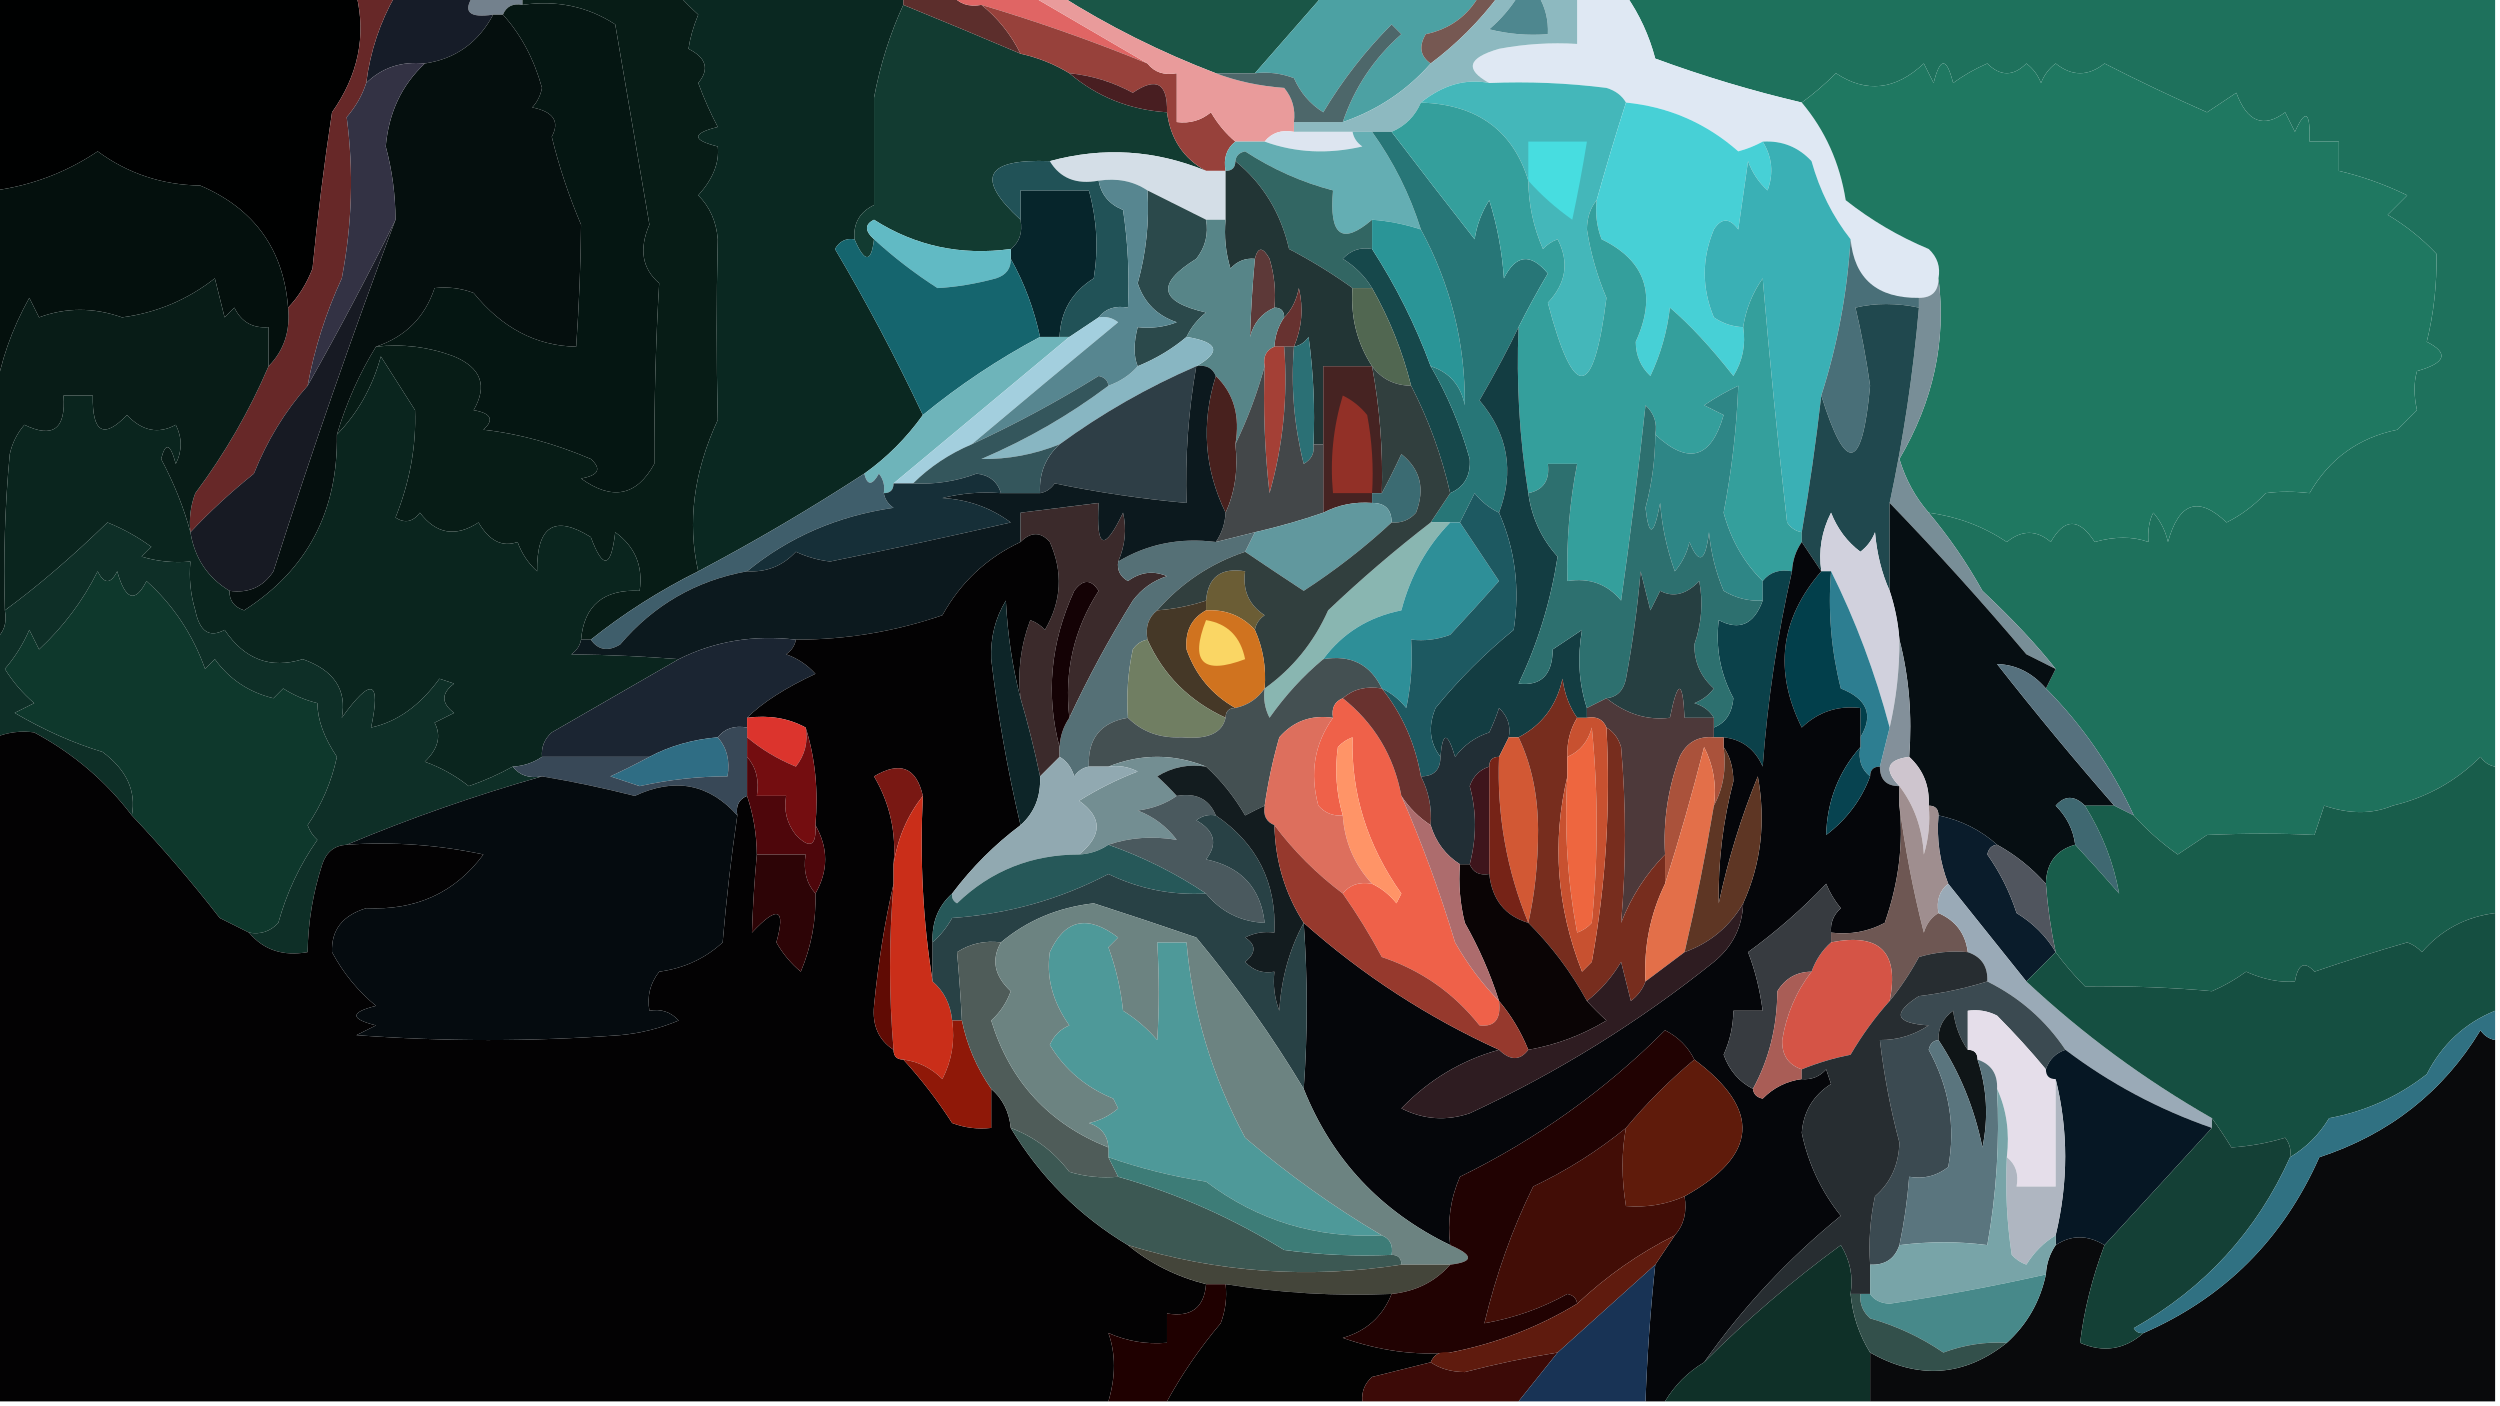 <?xml version="1.0" encoding="UTF-8"?>
<!DOCTYPE svg PUBLIC "-//W3C//DTD SVG 1.1//EN" "http://www.w3.org/Graphics/SVG/1.1/DTD/svg11.dtd">
<svg xmlns="http://www.w3.org/2000/svg" version="1.1" width="256px" height="144px" style="shape-rendering:geometricPrecision; text-rendering:geometricPrecision; image-rendering:optimizeQuality; fill-rule:evenodd; clip-rule:evenodd" xmlns:xlink="http://www.w3.org/1999/xlink">
<g><path style="opacity:1" fill="#73818d" d="M 48.5,-0.5 C 50.167,-0.5 51.833,-0.5 53.5,-0.5C 53.5,-0.167 53.5,0.167 53.5,0.5C 52.508,0.328 51.842,0.662 51.5,1.5C 51.167,1.5 50.833,1.5 50.5,1.5C 48.007,1.869 47.34,1.203 48.5,-0.5 Z"/></g>
<g><path style="opacity:1" fill="#000101" d="M -0.5,-0.5 C 11.833,-0.5 24.167,-0.5 36.5,-0.5C 37.511,3.696 36.678,7.696 34,11.5C 33.187,16.815 32.521,22.148 32,27.5C 31.392,29.066 30.558,30.4 29.5,31.5C 29.043,25.537 26.043,21.37 20.5,19C 16.593,18.938 13.093,17.771 10,15.5C 6.802,17.639 3.302,18.972 -0.5,19.5C -0.5,12.833 -0.5,6.167 -0.5,-0.5 Z"/></g>
<g><path style="opacity:1" fill="#051612" d="M 51.5,1.5 C 51.842,0.662 52.508,0.328 53.5,0.5C 57.007,-0.006 60.174,0.66 63,2.5C 64.167,9.333 65.333,16.167 66.5,23C 65.418,25.505 65.751,27.505 67.5,29C 67.152,34.878 66.986,41.044 67,47.5C 65.196,50.794 62.696,51.294 59.5,49C 61.301,48.683 61.634,48.016 60.5,47C 56.741,45.401 53.075,44.401 49.5,44C 50.634,42.984 50.301,42.317 48.5,42C 49.946,39.507 49.279,37.673 46.5,36.5C 43.913,35.52 41.247,35.187 38.5,35.5C 41.513,34.487 43.513,32.487 44.5,29.5C 45.873,29.343 47.207,29.51 48.5,30C 51.415,33.591 54.915,35.424 59,35.5C 59.299,31.193 59.466,27.026 59.5,23C 58.249,20.075 57.249,17.075 56.5,14C 57.345,12.442 56.678,11.442 54.5,11C 55.022,10.439 55.355,9.772 55.5,9C 54.676,6.028 53.342,3.528 51.5,1.5 Z"/></g>
<g><path style="opacity:1" fill="#071c16" d="M 53.5,0.5 C 53.5,0.167 53.5,-0.167 53.5,-0.5C 58.833,-0.5 64.167,-0.5 69.5,-0.5C 70.091,0.151 70.757,0.818 71.5,1.5C 70.998,2.716 70.665,3.883 70.5,5C 72.335,5.928 72.668,7.094 71.5,8.5C 72.074,10.059 72.74,11.559 73.5,13C 70.833,13.667 70.833,14.333 73.5,15C 73.676,16.66 73.009,18.326 71.5,20C 72.684,21.18 73.351,22.68 73.5,24.5C 73.352,30.687 73.352,36.853 73.5,43C 71.029,48.34 70.362,53.507 71.5,58.5C 67.543,60.473 63.876,62.806 60.5,65.5C 60.167,65.5 59.833,65.5 59.5,65.5C 59.808,61.991 61.808,60.324 65.5,60.5C 65.872,57.978 65.039,55.978 63,54.5C 62.576,58.19 61.742,58.357 60.5,55C 56.788,52.676 54.954,53.842 55,58.5C 54.085,57.672 53.419,56.672 53,55.5C 51.434,56.061 50.101,55.394 49,53.5C 46.67,55.032 44.67,54.698 43,52.5C 42.282,53.451 41.449,53.617 40.5,53C 41.972,49.319 42.638,45.653 42.5,42C 41.349,40.177 40.182,38.344 39,36.5C 38.14,39.633 36.64,42.3 34.5,44.5C 35.463,41.256 36.796,38.256 38.5,35.5C 41.247,35.187 43.913,35.52 46.5,36.5C 49.279,37.673 49.946,39.507 48.5,42C 50.301,42.317 50.634,42.984 49.5,44C 53.075,44.401 56.741,45.401 60.5,47C 61.634,48.016 61.301,48.683 59.5,49C 62.696,51.294 65.196,50.794 67,47.5C 66.986,41.044 67.152,34.878 67.5,29C 65.751,27.505 65.418,25.505 66.5,23C 65.333,16.167 64.167,9.333 63,2.5C 60.174,0.66 57.007,-0.006 53.5,0.5 Z"/></g>
<g><path style="opacity:1" fill="#0a2821" d="M 69.5,-0.5 C 77.167,-0.5 84.833,-0.5 92.5,-0.5C 92.5,-0.167 92.5,0.167 92.5,0.5C 91.133,3.466 90.133,6.633 89.5,10C 89.5,13.667 89.5,17.333 89.5,21C 88.027,21.71 87.36,22.876 87.5,24.5C 86.624,24.369 85.957,24.703 85.5,25.5C 88.733,30.962 91.733,36.628 94.5,42.5C 92.806,44.861 90.806,46.861 88.5,48.5C 82.998,52.086 77.331,55.419 71.5,58.5C 70.362,53.507 71.029,48.34 73.5,43C 73.352,36.853 73.352,30.687 73.5,24.5C 73.351,22.68 72.684,21.18 71.5,20C 73.009,18.326 73.676,16.66 73.5,15C 70.833,14.333 70.833,13.667 73.5,13C 72.74,11.559 72.074,10.059 71.5,8.5C 72.668,7.094 72.335,5.928 70.5,5C 70.665,3.883 70.998,2.716 71.5,1.5C 70.757,0.818 70.091,0.151 69.5,-0.5 Z"/></g>
<g><path style="opacity:1" fill="#1a5647" d="M 108.5,-0.5 C 117.5,-0.5 126.5,-0.5 135.5,-0.5C 133.167,2.167 130.833,4.833 128.5,7.5C 127.167,7.5 125.833,7.5 124.5,7.5C 118.849,5.341 113.516,2.674 108.5,-0.5 Z"/></g>
<g><path style="opacity:1" fill="#1e715c" d="M 166.5,-0.5 C 196.167,-0.5 225.833,-0.5 255.5,-0.5C 255.5,25.833 255.5,52.167 255.5,78.5C 254.883,78.389 254.383,78.056 254,77.5C 251.491,80 248.491,81.666 245,82.5C 242.923,83.378 240.59,83.378 238,82.5C 237.667,83.5 237.333,84.5 237,85.5C 233.683,85.325 230.016,85.325 226,85.5C 225,86.167 224,86.833 223,87.5C 221.306,86.301 219.806,84.968 218.5,83.5C 216.214,78.569 213.214,74.235 209.5,70.5C 209.833,69.833 210.167,69.167 210.5,68.5C 208.579,66.052 206.079,63.385 203,60.5C 201.404,57.63 199.57,54.964 197.5,52.5C 200.416,52.893 203.083,53.893 205.5,55.5C 207.042,54.253 208.542,54.253 210,55.5C 211.402,53.027 212.902,53.027 214.5,55.5C 216.548,54.917 218.381,54.917 220,55.5C 219.923,54.262 220.089,53.262 220.5,52.5C 221.251,53.376 221.751,54.376 222,55.5C 223.126,51.423 225.126,50.756 228,53.5C 229.512,52.743 230.846,51.743 232,50.5C 233.43,50.306 234.93,50.306 236.5,50.5C 238.52,46.981 241.52,44.814 245.5,44C 246.167,43.333 246.833,42.667 247.5,42C 247.165,40.497 247.165,39.164 247.5,38C 250.464,37.16 250.797,36.16 248.5,35C 249.212,32.136 249.545,29.136 249.5,26C 248.016,24.426 246.349,23.093 244.5,22C 245.167,21.333 245.833,20.667 246.5,20C 244.199,18.884 241.865,18.051 239.5,17.5C 239.5,16.5 239.5,15.5 239.5,14.5C 238.5,14.5 237.5,14.5 236.5,14.5C 236.587,11.402 236.087,11.068 235,13.5C 234.667,12.833 234.333,12.167 234,11.5C 231.774,13.159 230.107,12.492 229,9.5C 228,10.167 227,10.833 226,11.5C 222.44,9.926 218.94,8.26 215.5,6.5C 213.833,7.833 212.167,7.833 210.5,6.5C 209.808,7.025 209.308,7.692 209,8.5C 208.692,7.692 208.192,7.025 207.5,6.5C 206.167,7.833 204.833,7.833 203.5,6.5C 202.252,7.04 201.085,7.707 200,8.5C 199.333,5.833 198.667,5.833 198,8.5C 197.667,7.833 197.333,7.167 197,6.5C 194.1,9.225 191.1,9.559 188,7.5C 186.855,8.636 185.688,9.636 184.5,10.5C 179.429,9.31 174.429,7.81 169.5,6C 168.871,3.625 167.871,1.459 166.5,-0.5 Z"/></g>
<g><path style="opacity:1" fill="#123b31" d="M 92.5,0.5 C 96.474,2.117 100.474,3.783 104.5,5.5C 106.284,5.893 107.95,6.559 109.5,7.5C 112.34,9.915 115.673,11.248 119.5,11.5C 119.859,14.237 121.193,16.237 123.5,17.5C 118.297,15.351 112.964,15.017 107.5,16.5C 100.852,16.248 99.852,18.248 104.5,22.5C 104.737,23.791 104.404,24.791 103.5,25.5C 98.391,26.197 93.724,25.197 89.5,22.5C 88.537,22.97 88.537,23.637 89.5,24.5C 89.214,26.933 88.548,26.933 87.5,24.5C 87.36,22.876 88.027,21.71 89.5,21C 89.5,17.333 89.5,13.667 89.5,10C 90.133,6.633 91.133,3.466 92.5,0.5 Z"/></g>
<g><path style="opacity:1" fill="#5c2e2c" d="M 92.5,0.5 C 92.5,0.167 92.5,-0.167 92.5,-0.5C 94.167,-0.5 95.833,-0.5 97.5,-0.5C 98.209,0.404 99.209,0.737 100.5,0.5C 102.183,1.853 103.516,3.52 104.5,5.5C 100.474,3.783 96.474,2.117 92.5,0.5 Z"/></g>
<g><path style="opacity:1" fill="#4ca1a3" d="M 135.5,-0.5 C 140.833,-0.5 146.167,-0.5 151.5,-0.5C 150.297,1.634 148.463,2.968 146,3.5C 145.26,4.749 145.427,5.749 146.5,6.5C 144.046,9.281 141.046,11.281 137.5,12.5C 138.697,8.969 140.697,5.969 143.5,3.5C 143.167,3.167 142.833,2.833 142.5,2.5C 139.815,5.19 137.482,8.19 135.5,11.5C 134.155,10.653 133.155,9.487 132.5,8C 131.207,7.51 129.873,7.343 128.5,7.5C 130.833,4.833 133.167,2.167 135.5,-0.5 Z"/></g>
<g><path style="opacity:1" fill="#161c28" d="M 40.5,-0.5 C 43.167,-0.5 45.833,-0.5 48.5,-0.5C 47.34,1.203 48.007,1.869 50.5,1.5C 48.977,4.364 46.643,6.031 43.5,6.5C 41.114,6.259 39.114,6.925 37.5,8.5C 37.914,5.257 38.914,2.257 40.5,-0.5 Z"/></g>
<g><path style="opacity:1" fill="#e06564" d="M 97.5,-0.5 C 100.167,-0.5 102.833,-0.5 105.5,-0.5C 109.5,1.833 113.5,4.167 117.5,6.5C 111.94,4.221 106.274,2.221 100.5,0.5C 99.209,0.737 98.209,0.404 97.5,-0.5 Z"/></g>
<g><path style="opacity:1" fill="#765852" d="M 151.5,-0.5 C 152.167,-0.5 152.833,-0.5 153.5,-0.5C 151.5,2.167 149.167,4.5 146.5,6.5C 145.427,5.749 145.26,4.749 146,3.5C 148.463,2.968 150.297,1.634 151.5,-0.5 Z"/></g>
<g><path style="opacity:1" fill="#dfe8f3" d="M 161.5,-0.5 C 163.167,-0.5 164.833,-0.5 166.5,-0.5C 167.871,1.459 168.871,3.625 169.5,6C 174.429,7.81 179.429,9.31 184.5,10.5C 186.892,13.341 188.392,16.675 189,20.5C 191.586,22.545 194.42,24.212 197.5,25.5C 198.386,26.325 198.719,27.325 198.5,28.5C 198.5,29.833 197.833,30.5 196.5,30.5C 192.221,30.544 189.888,28.544 189.5,24.5C 187.67,22.174 186.337,19.507 185.5,16.5C 184.15,15.05 182.484,14.383 180.5,14.5C 179.735,14.923 178.902,15.257 178,15.5C 174.705,12.603 170.872,10.936 166.5,10.5C 166.082,9.778 165.416,9.278 164.5,9C 160.514,8.501 156.514,8.334 152.5,8.5C 149.961,7.093 150.294,5.927 153.5,5C 156.146,4.503 158.813,4.336 161.5,4.5C 161.5,2.833 161.5,1.167 161.5,-0.5 Z"/></g>
<g><path style="opacity:1" fill="#1f7861" d="M 197.5,52.5 C 196.124,50.918 195.124,49.085 194.5,47C 197.983,41.07 199.317,34.904 198.5,28.5C 198.719,27.325 198.386,26.325 197.5,25.5C 194.42,24.212 191.586,22.545 189,20.5C 188.392,16.675 186.892,13.341 184.5,10.5C 185.688,9.636 186.855,8.636 188,7.5C 191.1,9.559 194.1,9.225 197,6.5C 197.333,7.167 197.667,7.833 198,8.5C 198.667,5.833 199.333,5.833 200,8.5C 201.085,7.707 202.252,7.04 203.5,6.5C 204.833,7.833 206.167,7.833 207.5,6.5C 208.192,7.025 208.692,7.692 209,8.5C 209.308,7.692 209.808,7.025 210.5,6.5C 212.167,7.833 213.833,7.833 215.5,6.5C 218.94,8.26 222.44,9.926 226,11.5C 227,10.833 228,10.167 229,9.5C 230.107,12.492 231.774,13.159 234,11.5C 234.333,12.167 234.667,12.833 235,13.5C 236.087,11.068 236.587,11.402 236.5,14.5C 237.5,14.5 238.5,14.5 239.5,14.5C 239.5,15.5 239.5,16.5 239.5,17.5C 241.865,18.051 244.199,18.884 246.5,20C 245.833,20.667 245.167,21.333 244.5,22C 246.349,23.093 248.016,24.426 249.5,26C 249.545,29.136 249.212,32.136 248.5,35C 250.797,36.16 250.464,37.16 247.5,38C 247.165,39.164 247.165,40.497 247.5,42C 246.833,42.667 246.167,43.333 245.5,44C 241.52,44.814 238.52,46.981 236.5,50.5C 234.93,50.306 233.43,50.306 232,50.5C 230.846,51.743 229.512,52.743 228,53.5C 225.126,50.756 223.126,51.423 222,55.5C 221.751,54.376 221.251,53.376 220.5,52.5C 220.089,53.262 219.923,54.262 220,55.5C 218.381,54.917 216.548,54.917 214.5,55.5C 212.902,53.027 211.402,53.027 210,55.5C 208.542,54.253 207.042,54.253 205.5,55.5C 203.083,53.893 200.416,52.893 197.5,52.5 Z"/></g>
<g><path style="opacity:1" fill="#050f0e" d="M 50.5,1.5 C 50.833,1.5 51.167,1.5 51.5,1.5C 53.342,3.528 54.676,6.028 55.5,9C 55.355,9.772 55.022,10.439 54.5,11C 56.678,11.442 57.345,12.442 56.5,14C 57.249,17.075 58.249,20.075 59.5,23C 59.466,27.026 59.299,31.193 59,35.5C 54.915,35.424 51.415,33.591 48.5,30C 47.207,29.51 45.873,29.343 44.5,29.5C 43.513,32.487 41.513,34.487 38.5,35.5C 36.796,38.256 35.463,41.256 34.5,44.5C 34.615,52.383 31.448,58.383 25,62.5C 23.97,62.164 23.47,61.497 23.5,60.5C 25.451,60.773 26.951,60.107 28,58.5C 31.901,46.292 36.068,34.292 40.5,22.5C 40.493,19.962 40.16,17.462 39.5,15C 39.805,11.54 41.138,8.707 43.5,6.5C 46.643,6.031 48.977,4.364 50.5,1.5 Z"/></g>
<g><path style="opacity:1" fill="#97413b" d="M 100.5,0.5 C 106.274,2.221 111.94,4.221 117.5,6.5C 118.209,7.404 119.209,7.737 120.5,7.5C 120.5,9.167 120.5,10.833 120.5,12.5C 121.822,12.67 122.989,12.337 124,11.5C 124.698,12.691 125.531,13.691 126.5,14.5C 125.596,15.209 125.263,16.209 125.5,17.5C 124.833,17.5 124.167,17.5 123.5,17.5C 121.193,16.237 119.859,14.237 119.5,11.5C 119.578,8.513 118.411,7.847 116,9.5C 113.953,8.391 111.787,7.724 109.5,7.5C 107.95,6.559 106.284,5.893 104.5,5.5C 103.516,3.52 102.183,1.853 100.5,0.5 Z"/></g>
<g><path style="opacity:1" fill="#481e21" d="M 109.5,7.5 C 111.787,7.724 113.953,8.391 116,9.5C 118.411,7.847 119.578,8.513 119.5,11.5C 115.673,11.248 112.34,9.915 109.5,7.5 Z"/></g>
<g><path style="opacity:1" fill="#8db9c0" d="M 153.5,-0.5 C 154.167,-0.5 154.833,-0.5 155.5,-0.5C 154.71,0.794 153.71,1.961 152.5,3C 154.473,3.495 156.473,3.662 158.5,3.5C 158.567,2.041 158.234,0.708 157.5,-0.5C 158.833,-0.5 160.167,-0.5 161.5,-0.5C 161.5,1.167 161.5,2.833 161.5,4.5C 158.813,4.336 156.146,4.503 153.5,5C 150.294,5.927 149.961,7.093 152.5,8.5C 150.091,8.024 147.758,8.691 145.5,10.5C 144.9,11.9 143.9,12.9 142.5,13.5C 141.833,13.5 141.167,13.5 140.5,13.5C 139.833,13.5 139.167,13.5 138.5,13.5C 136.5,13.5 134.5,13.5 132.5,13.5C 132.5,13.167 132.5,12.833 132.5,12.5C 134.167,12.5 135.833,12.5 137.5,12.5C 141.046,11.281 144.046,9.281 146.5,6.5C 149.167,4.5 151.5,2.167 153.5,-0.5 Z"/></g>
<g><path style="opacity:1" fill="#4e878f" d="M 155.5,-0.5 C 156.167,-0.5 156.833,-0.5 157.5,-0.5C 158.234,0.708 158.567,2.041 158.5,3.5C 156.473,3.662 154.473,3.495 152.5,3C 153.71,1.961 154.71,0.794 155.5,-0.5 Z"/></g>
<g><path style="opacity:1" fill="#e99b9b" d="M 105.5,-0.5 C 106.5,-0.5 107.5,-0.5 108.5,-0.5C 113.516,2.674 118.849,5.341 124.5,7.5C 126.631,8.314 128.964,8.814 131.5,9C 132.337,10.011 132.67,11.178 132.5,12.5C 132.5,12.833 132.5,13.167 132.5,13.5C 131.209,13.263 130.209,13.596 129.5,14.5C 128.5,14.5 127.5,14.5 126.5,14.5C 125.531,13.691 124.698,12.691 124,11.5C 122.989,12.337 121.822,12.67 120.5,12.5C 120.5,10.833 120.5,9.167 120.5,7.5C 119.209,7.737 118.209,7.404 117.5,6.5C 113.5,4.167 109.5,1.833 105.5,-0.5 Z"/></g>
<g><path style="opacity:1" fill="#4d676a" d="M 137.5,12.5 C 135.833,12.5 134.167,12.5 132.5,12.5C 132.67,11.178 132.337,10.011 131.5,9C 128.964,8.814 126.631,8.314 124.5,7.5C 125.833,7.5 127.167,7.5 128.5,7.5C 129.873,7.343 131.207,7.51 132.5,8C 133.155,9.487 134.155,10.653 135.5,11.5C 137.482,8.19 139.815,5.19 142.5,2.5C 142.833,2.833 143.167,3.167 143.5,3.5C 140.697,5.969 138.697,8.969 137.5,12.5 Z"/></g>
<g><path style="opacity:1" fill="#dde5f0" d="M 132.5,13.5 C 134.5,13.5 136.5,13.5 138.5,13.5C 138.611,14.117 138.944,14.617 139.5,15C 135.973,15.807 132.64,15.641 129.5,14.5C 130.209,13.596 131.209,13.263 132.5,13.5 Z"/></g>
<g><path style="opacity:1" fill="#d4dee7" d="M 123.5,17.5 C 124.167,17.5 124.833,17.5 125.5,17.5C 125.5,19.167 125.5,20.833 125.5,22.5C 124.833,22.5 124.167,22.5 123.5,22.5C 121.5,21.5 119.5,20.5 117.5,19.5C 116.081,18.549 114.415,18.215 112.5,18.5C 110.219,18.923 108.552,18.256 107.5,16.5C 112.964,15.017 118.297,15.351 123.5,17.5 Z"/></g>
<g><path style="opacity:1" fill="#44b7ba" d="M 152.5,8.5 C 156.514,8.334 160.514,8.501 164.5,9C 165.416,9.278 166.082,9.778 166.5,10.5C 165.424,13.87 164.424,17.204 163.5,20.5C 162.853,21.274 162.52,22.274 162.5,23.5C 162.875,25.916 163.541,28.25 164.5,30.5C 163.176,40.995 161.176,41.162 158.5,31C 160.379,29.003 160.712,26.836 159.5,24.5C 158.914,24.709 158.414,25.043 158,25.5C 157.023,23.26 156.523,20.927 156.5,18.5C 154.928,13.358 151.262,10.692 145.5,10.5C 147.758,8.691 150.091,8.024 152.5,8.5 Z"/></g>
<g><path style="opacity:1" fill="#672828" d="M 36.5,-0.5 C 37.833,-0.5 39.167,-0.5 40.5,-0.5C 38.914,2.257 37.914,5.257 37.5,8.5C 37.096,9.756 36.429,10.923 35.5,12C 36.229,17.474 36.063,22.974 35,28.5C 33.368,32.032 32.201,35.699 31.5,39.5C 29.19,42.102 27.357,45.102 26,48.5C 23.623,50.41 21.456,52.41 19.5,54.5C 19.343,53.127 19.51,51.793 20,50.5C 23.017,46.466 25.517,42.133 27.5,37.5C 29.074,35.898 29.741,33.898 29.5,31.5C 30.558,30.4 31.392,29.066 32,27.5C 32.521,22.148 33.187,16.815 34,11.5C 36.678,7.696 37.511,3.696 36.5,-0.5 Z"/></g>
<g><path style="opacity:1" fill="#47d0d6" d="M 166.5,10.5 C 170.872,10.936 174.705,12.603 178,15.5C 178.902,15.257 179.735,14.923 180.5,14.5C 181.473,16.068 181.64,17.735 181,19.5C 180.085,18.672 179.419,17.672 179,16.5C 178.667,18.833 178.333,21.167 178,23.5C 177.107,22.289 176.274,22.289 175.5,23.5C 174.252,26.494 174.252,29.494 175.5,32.5C 176.417,33.127 177.417,33.461 178.5,33.5C 178.785,35.288 178.452,36.955 177.5,38.5C 175.202,35.569 173.035,33.236 171,31.5C 170.71,33.952 170.044,36.285 169,38.5C 168.009,37.57 167.509,36.404 167.5,35C 169.689,30.203 168.523,26.703 164,24.5C 163.51,23.207 163.343,21.873 163.5,20.5C 164.424,17.204 165.424,13.87 166.5,10.5 Z"/></g>
<g><path style="opacity:1" fill="#47dde0" d="M 156.5,18.5 C 156.5,17.167 156.5,15.833 156.5,14.5C 158.5,14.5 160.5,14.5 162.5,14.5C 162.067,17.166 161.567,19.832 161,22.5C 159.306,21.301 157.806,19.968 156.5,18.5 Z"/></g>
<g><path style="opacity:1" fill="#04100d" d="M 29.5,31.5 C 29.741,33.898 29.074,35.898 27.5,37.5C 27.5,36.167 27.5,34.833 27.5,33.5C 25.876,33.64 24.71,32.973 24,31.5C 23.667,31.833 23.333,32.167 23,32.5C 22.667,31.167 22.333,29.833 22,28.5C 19.202,30.698 16.035,32.031 12.5,32.5C 9.594,31.472 6.761,31.472 4,32.5C 3.667,31.833 3.333,31.167 3,30.5C 1.206,33.709 0.039,37.042 -0.5,40.5C -0.5,33.5 -0.5,26.5 -0.5,19.5C 3.302,18.972 6.802,17.639 10,15.5C 13.093,17.771 16.593,18.938 20.5,19C 26.043,21.37 29.043,25.537 29.5,31.5 Z"/></g>
<g><path style="opacity:1" fill="#64aeb3" d="M 138.5,13.5 C 139.167,13.5 139.833,13.5 140.5,13.5C 142.692,16.55 144.358,19.883 145.5,23.5C 143.883,22.962 142.216,22.629 140.5,22.5C 137.417,25.143 136.083,24.143 136.5,19.5C 133.32,18.674 130.32,17.341 127.5,15.5C 126.893,15.624 126.56,15.957 126.5,16.5C 126.5,17.167 126.167,17.5 125.5,17.5C 125.263,16.209 125.596,15.209 126.5,14.5C 127.5,14.5 128.5,14.5 129.5,14.5C 132.64,15.641 135.973,15.807 139.5,15C 138.944,14.617 138.611,14.117 138.5,13.5 Z"/></g>
<g><path style="opacity:1" fill="#06252b" d="M 108.5,34.5 C 107.833,34.5 107.167,34.5 106.5,34.5C 105.871,31.603 104.871,28.936 103.5,26.5C 103.5,26.167 103.5,25.833 103.5,25.5C 104.404,24.791 104.737,23.791 104.5,22.5C 104.5,21.5 104.5,20.5 104.5,19.5C 106.833,19.5 109.167,19.5 111.5,19.5C 112.329,22.469 112.495,25.469 112,28.5C 109.772,29.892 108.606,31.892 108.5,34.5 Z"/></g>
<g><path style="opacity:1" fill="#326663" d="M 126.5,16.5 C 126.56,15.957 126.893,15.624 127.5,15.5C 130.32,17.341 133.32,18.674 136.5,19.5C 136.083,24.143 137.417,25.143 140.5,22.5C 140.5,23.5 140.5,24.5 140.5,25.5C 139.325,25.281 138.325,25.614 137.5,26.5C 138.77,27.288 139.77,28.288 140.5,29.5C 139.833,29.5 139.167,29.5 138.5,29.5C 136.49,28.052 134.323,26.718 132,25.5C 131.157,21.8 129.324,18.8 126.5,16.5 Z"/></g>
<g><path style="opacity:1" fill="#61bac4" d="M 103.5,25.5 C 103.5,25.833 103.5,26.167 103.5,26.5C 103.53,27.497 103.03,28.164 102,28.5C 99.929,29.061 97.929,29.394 96,29.5C 93.683,28.015 91.516,26.348 89.5,24.5C 88.537,23.637 88.537,22.97 89.5,22.5C 93.724,25.197 98.391,26.197 103.5,25.5 Z"/></g>
<g><path style="opacity:1" fill="#223535" d="M 126.5,16.5 C 129.324,18.8 131.157,21.8 132,25.5C 134.323,26.718 136.49,28.052 138.5,29.5C 138.287,32.451 138.954,35.117 140.5,37.5C 138.833,37.5 137.167,37.5 135.5,37.5C 135.5,40.167 135.5,42.833 135.5,45.5C 135.167,45.5 134.833,45.5 134.5,45.5C 134.665,41.818 134.499,38.152 134,34.5C 133.617,35.056 133.117,35.389 132.5,35.5C 133.323,33.545 133.49,31.545 133,29.5C 132.768,30.738 132.268,31.738 131.5,32.5C 131.5,31.833 131.167,31.5 130.5,31.5C 130.66,29.801 130.494,28.134 130,26.5C 129.31,25.262 128.81,25.262 128.5,26.5C 127.504,26.414 126.671,26.748 126,27.5C 125.506,25.866 125.34,24.199 125.5,22.5C 125.5,20.833 125.5,19.167 125.5,17.5C 126.167,17.5 126.5,17.167 126.5,16.5 Z"/></g>
<g><path style="opacity:1" fill="#5d3938" d="M 130.5,31.5 C 129.21,32.058 128.377,33.058 128,34.5C 128.083,31.881 128.25,29.214 128.5,26.5C 128.81,25.262 129.31,25.262 130,26.5C 130.494,28.134 130.66,29.801 130.5,31.5 Z"/></g>
<g><path style="opacity:1" fill="#16484b" d="M 140.5,25.5 C 142.939,29.275 144.939,33.275 146.5,37.5C 148.224,40.454 149.557,43.621 150.5,47C 150.613,48.699 149.947,49.866 148.5,50.5C 147.62,46.635 146.287,42.968 144.5,39.5C 143.607,35.958 142.274,32.624 140.5,29.5C 139.77,28.288 138.77,27.288 137.5,26.5C 138.325,25.614 139.325,25.281 140.5,25.5 Z"/></g>
<g><path style="opacity:1" fill="#081c17" d="M 27.5,37.5 C 25.517,42.133 23.017,46.466 20,50.5C 19.51,51.793 19.343,53.127 19.5,54.5C 18.824,51.994 17.824,49.494 16.5,47C 16.944,45.238 17.444,45.405 18,47.5C 18.667,46.167 18.667,44.833 18,43.5C 16.221,44.479 14.555,44.146 13,42.5C 10.607,44.994 9.44,44.327 9.5,40.5C 8.5,40.5 7.5,40.5 6.5,40.5C 6.762,43.921 5.428,44.921 2.5,43.5C 1.749,44.376 1.249,45.376 1,46.5C 0.501,51.823 0.334,57.156 0.5,62.5C 0.737,63.791 0.404,64.791 -0.5,65.5C -0.5,57.167 -0.5,48.833 -0.5,40.5C 0.039,37.042 1.206,33.709 3,30.5C 3.333,31.167 3.667,31.833 4,32.5C 6.761,31.472 9.594,31.472 12.5,32.5C 16.035,32.031 19.202,30.698 22,28.5C 22.333,29.833 22.667,31.167 23,32.5C 23.333,32.167 23.667,31.833 24,31.5C 24.71,32.973 25.876,33.64 27.5,33.5C 27.5,34.833 27.5,36.167 27.5,37.5 Z"/></g>
<g><path style="opacity:1" fill="#215257" d="M 107.5,16.5 C 108.552,18.256 110.219,18.923 112.5,18.5C 112.75,19.922 113.583,20.922 115,21.5C 115.498,24.817 115.665,28.15 115.5,31.5C 114.209,31.263 113.209,31.596 112.5,32.5C 111.5,33.167 110.5,33.833 109.5,34.5C 109.167,34.5 108.833,34.5 108.5,34.5C 108.606,31.892 109.772,29.892 112,28.5C 112.495,25.469 112.329,22.469 111.5,19.5C 109.167,19.5 106.833,19.5 104.5,19.5C 104.5,20.5 104.5,21.5 104.5,22.5C 99.852,18.248 100.852,16.248 107.5,16.5 Z"/></g>
<g><path style="opacity:1" fill="#2a9597" d="M 140.5,22.5 C 142.216,22.629 143.883,22.962 145.5,23.5C 148.551,29.146 150.051,35.146 150,41.5C 149.584,39.45 148.417,38.116 146.5,37.5C 144.939,33.275 142.939,29.275 140.5,25.5C 140.5,24.5 140.5,23.5 140.5,22.5 Z"/></g>
<g><path style="opacity:1" fill="#333244" d="M 43.5,6.5 C 41.138,8.707 39.805,11.54 39.5,15C 40.16,17.462 40.493,19.962 40.5,22.5C 37.703,28.181 34.703,33.847 31.5,39.5C 32.201,35.699 33.368,32.032 35,28.5C 36.063,22.974 36.229,17.474 35.5,12C 36.429,10.923 37.096,9.756 37.5,8.5C 39.114,6.925 41.114,6.259 43.5,6.5 Z"/></g>
<g><path style="opacity:1" fill="#15656e" d="M 87.5,24.5 C 88.548,26.933 89.214,26.933 89.5,24.5C 91.516,26.348 93.683,28.015 96,29.5C 97.929,29.394 99.929,29.061 102,28.5C 103.03,28.164 103.53,27.497 103.5,26.5C 104.871,28.936 105.871,31.603 106.5,34.5C 102.228,36.774 98.228,39.441 94.5,42.5C 91.733,36.628 88.733,30.962 85.5,25.5C 85.957,24.703 86.624,24.369 87.5,24.5 Z"/></g>
<g><path style="opacity:1" fill="#2b494b" d="M 117.5,19.5 C 119.5,20.5 121.5,21.5 123.5,22.5C 123.762,23.978 123.429,25.311 122.5,26.5C 118.358,29.063 118.691,30.896 123.5,32C 122.619,32.708 121.953,33.542 121.5,34.5C 120.035,35.737 118.368,36.737 116.5,37.5C 116.074,36.472 116.074,35.139 116.5,33.5C 117.873,33.657 119.207,33.49 120.5,33C 118.487,32.32 117.154,30.987 116.5,29C 117.367,25.895 117.701,22.728 117.5,19.5 Z"/></g>
<g><path style="opacity:1" fill="#3ab0b5" d="M 180.5,14.5 C 182.484,14.383 184.15,15.05 185.5,16.5C 186.337,19.507 187.67,22.174 189.5,24.5C 189.146,30.039 188.146,35.373 186.5,40.5C 185.963,45.221 185.296,49.888 184.5,54.5C 183.883,54.389 183.383,54.056 183,53.5C 182.045,45.184 181.211,36.851 180.5,28.5C 179.438,30.022 178.771,31.688 178.5,33.5C 177.417,33.461 176.417,33.127 175.5,32.5C 174.252,29.494 174.252,26.494 175.5,23.5C 176.274,22.289 177.107,22.289 178,23.5C 178.333,21.167 178.667,18.833 179,16.5C 179.419,17.672 180.085,18.672 181,19.5C 181.64,17.735 181.473,16.068 180.5,14.5 Z"/></g>
<g><path style="opacity:1" fill="#673230" d="M 132.5,35.5 C 132.167,35.5 131.833,35.5 131.5,35.5C 131.167,35.5 130.833,35.5 130.5,35.5C 130.557,34.391 130.89,33.391 131.5,32.5C 132.268,31.738 132.768,30.738 133,29.5C 133.49,31.545 133.323,33.545 132.5,35.5 Z"/></g>
<g><path style="opacity:1" fill="#516751" d="M 138.5,29.5 C 139.167,29.5 139.833,29.5 140.5,29.5C 142.274,32.624 143.607,35.958 144.5,39.5C 142.801,39.473 141.467,38.806 140.5,37.5C 138.954,35.117 138.287,32.451 138.5,29.5 Z"/></g>
<g><path style="opacity:1" fill="#578588" d="M 123.5,22.5 C 124.167,22.5 124.833,22.5 125.5,22.5C 125.34,24.199 125.506,25.866 126,27.5C 126.671,26.748 127.504,26.414 128.5,26.5C 128.25,29.214 128.083,31.881 128,34.5C 128.377,33.058 129.21,32.058 130.5,31.5C 131.167,31.5 131.5,31.833 131.5,32.5C 130.89,33.391 130.557,34.391 130.5,35.5C 129.662,35.842 129.328,36.508 129.5,37.5C 128.749,40.246 127.749,42.913 126.5,45.5C 127.01,42.612 126.344,40.279 124.5,38.5C 124.158,37.662 123.492,37.328 122.5,37.5C 125.1,36.031 124.767,35.031 121.5,34.5C 121.953,33.542 122.619,32.708 123.5,32C 118.691,30.896 118.358,29.063 122.5,26.5C 123.429,25.311 123.762,23.978 123.5,22.5 Z"/></g>
<g><path style="opacity:1" fill="#496f78" d="M 189.5,24.5 C 189.888,28.544 192.221,30.544 196.5,30.5C 196.5,30.833 196.5,31.167 196.5,31.5C 194.193,31.014 192.027,31.014 190,31.5C 190.598,34.027 191.098,36.693 191.5,39.5C 190.696,48.286 189.029,48.62 186.5,40.5C 188.146,35.373 189.146,30.039 189.5,24.5 Z"/></g>
<g><path style="opacity:1" fill="#788e97" d="M 198.5,28.5 C 199.317,34.904 197.983,41.07 194.5,47C 195.124,49.085 196.124,50.918 197.5,52.5C 199.57,54.964 201.404,57.63 203,60.5C 206.079,63.385 208.579,66.052 210.5,68.5C 209.527,68.013 208.527,67.513 207.5,67C 202.968,61.638 198.301,56.472 193.5,51.5C 194.909,44.923 195.909,38.257 196.5,31.5C 196.5,31.167 196.5,30.833 196.5,30.5C 197.833,30.5 198.5,29.833 198.5,28.5 Z"/></g>
<g><path style="opacity:1" fill="#2b7075" d="M 134.5,45.5 C 134.631,46.376 134.298,47.043 133.5,47.5C 132.509,43.555 132.176,39.555 132.5,35.5C 133.117,35.389 133.617,35.056 134,34.5C 134.499,38.152 134.665,41.818 134.5,45.5 Z"/></g>
<g><path style="opacity:1" fill="#6eb4ba" d="M 106.5,34.5 C 107.167,34.5 107.833,34.5 108.5,34.5C 108.833,34.5 109.167,34.5 109.5,34.5C 103.5,39.5 97.5,44.5 91.5,49.5C 91.5,50.167 91.167,50.5 90.5,50.5C 90.631,49.761 90.464,49.094 90,48.5C 89.31,49.738 88.81,49.738 88.5,48.5C 90.806,46.861 92.806,44.861 94.5,42.5C 98.228,39.441 102.228,36.774 106.5,34.5 Z"/></g>
<g><path style="opacity:1" fill="#a3cfde" d="M 112.5,32.5 C 113.239,32.369 113.906,32.536 114.5,33C 109.429,37.185 104.429,41.352 99.5,45.5C 97.205,46.475 95.205,47.808 93.5,49.5C 92.833,49.5 92.167,49.5 91.5,49.5C 97.5,44.5 103.5,39.5 109.5,34.5C 110.5,33.833 111.5,33.167 112.5,32.5 Z"/></g>
<g><path style="opacity:1" fill="#a44036" d="M 130.5,35.5 C 130.833,35.5 131.167,35.5 131.5,35.5C 131.888,40.628 131.388,45.628 130,50.5C 129.501,46.179 129.334,41.846 129.5,37.5C 129.328,36.508 129.662,35.842 130.5,35.5 Z"/></g>
<g><path style="opacity:1" fill="#277677" d="M 140.5,13.5 C 141.167,13.5 141.833,13.5 142.5,13.5C 145.279,17.148 148.112,20.815 151,24.5C 151.219,23.062 151.719,21.729 152.5,20.5C 153.318,23.107 153.818,25.774 154,28.5C 155.229,26.053 156.729,25.887 158.5,28C 157.391,29.876 156.391,31.709 155.5,33.5C 154.538,35.537 153.204,38.037 151.5,41C 154.425,44.456 155.092,48.289 153.5,52.5C 152.542,52.047 151.708,51.38 151,50.5C 150.487,51.527 149.987,52.527 149.5,53.5C 149.167,53.5 148.833,53.5 148.5,53.5C 147.833,53.5 147.167,53.5 146.5,53.5C 147.167,52.5 147.833,51.5 148.5,50.5C 149.947,49.866 150.613,48.699 150.5,47C 149.557,43.621 148.224,40.454 146.5,37.5C 148.417,38.116 149.584,39.45 150,41.5C 150.051,35.146 148.551,29.146 145.5,23.5C 144.358,19.883 142.692,16.55 140.5,13.5 Z"/></g>
<g><path style="opacity:1" fill="#349f9c" d="M 145.5,10.5 C 151.262,10.692 154.928,13.358 156.5,18.5C 156.523,20.927 157.023,23.26 158,25.5C 158.414,25.043 158.914,24.709 159.5,24.5C 160.712,26.836 160.379,29.003 158.5,31C 161.176,41.162 163.176,40.995 164.5,30.5C 163.541,28.25 162.875,25.916 162.5,23.5C 162.52,22.274 162.853,21.274 163.5,20.5C 163.343,21.873 163.51,23.207 164,24.5C 168.523,26.703 169.689,30.203 167.5,35C 167.509,36.404 168.009,37.57 169,38.5C 170.044,36.285 170.71,33.952 171,31.5C 173.035,33.236 175.202,35.569 177.5,38.5C 178.452,36.955 178.785,35.288 178.5,33.5C 178.771,31.688 179.438,30.022 180.5,28.5C 181.211,36.851 182.045,45.184 183,53.5C 183.383,54.056 183.883,54.389 184.5,54.5C 184.5,54.833 184.5,55.167 184.5,55.5C 183.89,56.391 183.557,57.391 183.5,58.5C 182.209,58.263 181.209,58.596 180.5,59.5C 178.579,57.608 177.246,55.275 176.5,52.5C 177.338,48.146 177.838,43.812 178,39.5C 176.795,40.071 175.628,40.738 174.5,41.5C 175.167,41.833 175.833,42.167 176.5,42.5C 175.217,46.978 172.884,47.645 169.5,44.5C 169.719,43.325 169.386,42.325 168.5,41.5C 167.777,48.186 166.943,54.853 166,61.5C 164.599,59.808 162.766,59.141 160.5,59.5C 160.395,55.452 160.728,51.452 161.5,47.5C 160.5,47.5 159.5,47.5 158.5,47.5C 158.715,49.179 158.048,50.179 156.5,50.5C 155.593,44.894 155.26,39.227 155.5,33.5C 156.391,31.709 157.391,29.876 158.5,28C 156.729,25.887 155.229,26.053 154,28.5C 153.818,25.774 153.318,23.107 152.5,20.5C 151.719,21.729 151.219,23.062 151,24.5C 148.112,20.815 145.279,17.148 142.5,13.5C 143.9,12.9 144.9,11.9 145.5,10.5 Z"/></g>
<g><path style="opacity:1" fill="#88b6c2" d="M 121.5,34.5 C 124.767,35.031 125.1,36.031 122.5,37.5C 117.504,39.662 112.838,42.329 108.5,45.5C 105.886,46.545 103.22,47.045 100.5,47C 105.188,44.993 109.521,42.493 113.5,39.5C 114.71,39.068 115.71,38.401 116.5,37.5C 118.368,36.737 120.035,35.737 121.5,34.5 Z"/></g>
<g><path style="opacity:1" fill="#462322" d="M 140.5,37.5 C 141.295,41.785 141.628,46.119 141.5,50.5C 141.167,50.5 140.833,50.5 140.5,50.5C 140.5,50.833 140.5,51.167 140.5,51.5C 138.708,51.366 137.042,51.699 135.5,52.5C 135.5,50.167 135.5,47.833 135.5,45.5C 135.5,42.833 135.5,40.167 135.5,37.5C 137.167,37.5 138.833,37.5 140.5,37.5 Z"/></g>
<g><path style="opacity:1" fill="#48211e" d="M 124.5,38.5 C 126.344,40.279 127.01,42.612 126.5,45.5C 126.802,48.059 126.468,50.393 125.5,52.5C 123.318,48.005 122.985,43.339 124.5,38.5 Z"/></g>
<g><path style="opacity:1" fill="#578690" d="M 112.5,18.5 C 114.415,18.215 116.081,18.549 117.5,19.5C 117.701,22.728 117.367,25.895 116.5,29C 117.154,30.987 118.487,32.32 120.5,33C 119.207,33.49 117.873,33.657 116.5,33.5C 116.074,35.139 116.074,36.472 116.5,37.5C 115.71,38.401 114.71,39.068 113.5,39.5C 113.44,38.957 113.107,38.624 112.5,38.5C 108.272,41.113 103.939,43.446 99.5,45.5C 104.429,41.352 109.429,37.185 114.5,33C 113.906,32.536 113.239,32.369 112.5,32.5C 113.209,31.596 114.209,31.263 115.5,31.5C 115.665,28.15 115.498,24.817 115,21.5C 113.583,20.922 112.75,19.922 112.5,18.5 Z"/></g>
<g><path style="opacity:1" fill="#2e3e46" d="M 122.5,37.5 C 121.686,42.119 121.353,46.786 121.5,51.5C 116.926,51.086 112.426,50.419 108,49.5C 107.617,50.056 107.117,50.389 106.5,50.5C 106.392,48.486 107.058,46.819 108.5,45.5C 112.838,42.329 117.504,39.662 122.5,37.5 Z"/></g>
<g><path style="opacity:1" fill="#20484e" d="M 196.5,31.5 C 195.909,38.257 194.909,44.923 193.5,51.5C 193.5,54.5 193.5,57.5 193.5,60.5C 192.691,58.708 192.191,56.708 192,54.5C 191.692,55.308 191.192,55.975 190.5,56.5C 189.148,55.483 188.148,54.149 187.5,52.5C 186.534,54.396 186.201,56.396 186.5,58.5C 185.833,57.5 185.167,56.5 184.5,55.5C 184.5,55.167 184.5,54.833 184.5,54.5C 185.296,49.888 185.963,45.221 186.5,40.5C 189.029,48.62 190.696,48.286 191.5,39.5C 191.098,36.693 190.598,34.027 190,31.5C 192.027,31.014 194.193,31.014 196.5,31.5 Z"/></g>
<g><path style="opacity:1" fill="#171a23" d="M 40.5,22.5 C 36.068,34.292 31.901,46.292 28,58.5C 26.951,60.107 25.451,60.773 23.5,60.5C 21.262,59.147 19.929,57.147 19.5,54.5C 21.456,52.41 23.623,50.41 26,48.5C 27.357,45.102 29.19,42.102 31.5,39.5C 34.703,33.847 37.703,28.181 40.5,22.5 Z"/></g>
<g><path style="opacity:1" fill="#34565c" d="M 113.5,39.5 C 109.521,42.493 105.188,44.993 100.5,47C 103.22,47.045 105.886,46.545 108.5,45.5C 107.058,46.819 106.392,48.486 106.5,50.5C 105.167,50.5 103.833,50.5 102.5,50.5C 102.134,49.305 101.301,48.639 100,48.5C 97.901,49.286 95.734,49.62 93.5,49.5C 95.205,47.808 97.205,46.475 99.5,45.5C 103.939,43.446 108.272,41.113 112.5,38.5C 113.107,38.624 113.44,38.957 113.5,39.5 Z"/></g>
<g><path style="opacity:1" fill="#923027" d="M 140.5,50.5 C 139.167,50.5 137.833,50.5 136.5,50.5C 136.18,47.102 136.513,43.768 137.5,40.5C 138.478,40.977 139.311,41.643 140,42.5C 140.497,45.146 140.664,47.813 140.5,50.5 Z"/></g>
<g><path style="opacity:1" fill="#2e8686" d="M 180.5,59.5 C 180.5,60.167 180.5,60.833 180.5,61.5C 179.07,61.579 177.736,61.246 176.5,60.5C 175.692,58.577 175.192,56.577 175,54.5C 174.641,57.544 173.974,57.878 173,55.5C 172.751,56.624 172.251,57.624 171.5,58.5C 170.686,56.234 170.186,53.901 170,51.5C 169.351,54.937 168.851,55.104 168.5,52C 169.159,49.538 169.493,47.038 169.5,44.5C 172.884,47.645 175.217,46.978 176.5,42.5C 175.833,42.167 175.167,41.833 174.5,41.5C 175.628,40.738 176.795,40.071 178,39.5C 177.838,43.812 177.338,48.146 176.5,52.5C 177.246,55.275 178.579,57.608 180.5,59.5 Z"/></g>
<g><path style="opacity:1" fill="#3b6b72" d="M 142.5,53.5 C 142.5,52.167 141.833,51.5 140.5,51.5C 140.5,51.167 140.5,50.833 140.5,50.5C 140.833,50.5 141.167,50.5 141.5,50.5C 142.161,49.282 142.828,47.949 143.5,46.5C 145.446,48.044 145.946,50.044 145,52.5C 144.329,53.252 143.496,53.586 142.5,53.5 Z"/></g>
<g><path style="opacity:1" fill="#3f5e6b" d="M 88.5,48.5 C 88.81,49.738 89.31,49.738 90,48.5C 90.464,49.094 90.631,49.761 90.5,50.5C 90.611,51.117 90.944,51.617 91.5,52C 85.768,52.827 80.768,54.994 76.5,58.5C 71.282,59.443 66.948,61.943 63.5,66C 62.251,66.74 61.251,66.573 60.5,65.5C 63.876,62.806 67.543,60.473 71.5,58.5C 77.331,55.419 82.998,52.086 88.5,48.5 Z"/></g>
<g><path style="opacity:1" fill="#434749" d="M 131.5,35.5 C 131.833,35.5 132.167,35.5 132.5,35.5C 132.176,39.555 132.509,43.555 133.5,47.5C 134.298,47.043 134.631,46.376 134.5,45.5C 134.833,45.5 135.167,45.5 135.5,45.5C 135.5,47.833 135.5,50.167 135.5,52.5C 133.285,53.268 130.952,53.935 128.5,54.5C 127.167,54.833 125.833,55.167 124.5,55.5C 125.11,54.609 125.443,53.609 125.5,52.5C 126.468,50.393 126.802,48.059 126.5,45.5C 127.749,42.913 128.749,40.246 129.5,37.5C 129.334,41.846 129.501,46.179 130,50.5C 131.388,45.628 131.888,40.628 131.5,35.5 Z"/></g>
<g><path style="opacity:1" fill="#060e12" d="M 193.5,51.5 C 198.301,56.472 202.968,61.638 207.5,67C 208.527,67.513 209.527,68.013 210.5,68.5C 210.167,69.167 209.833,69.833 209.5,70.5C 208.102,68.891 206.435,68.058 204.5,68C 208.389,72.956 212.389,77.79 216.5,82.5C 215.5,82.5 214.5,82.5 213.5,82.5C 212.425,81.438 211.425,81.438 210.5,82.5C 211.63,83.622 212.297,84.956 212.5,86.5C 210.554,87.035 209.554,88.368 209.5,90.5C 208.045,88.866 206.378,87.532 204.5,86.5C 202.819,84.993 200.819,83.993 198.5,83.5C 198.5,82.833 198.167,82.5 197.5,82.5C 197.608,80.486 196.942,78.82 195.5,77.5C 195.817,73.298 195.483,69.298 194.5,65.5C 194.371,63.784 194.038,62.117 193.5,60.5C 193.5,57.5 193.5,54.5 193.5,51.5 Z"/></g>
<g><path style="opacity:1" fill="#162f38" d="M 102.5,50.5 C 100.473,50.338 98.473,50.505 96.5,51C 99.119,51.151 101.453,51.985 103.5,53.5C 97.356,54.911 91.189,56.244 85,57.5C 83.774,57.355 82.607,57.022 81.5,56.5C 80.15,57.95 78.484,58.617 76.5,58.5C 80.768,54.994 85.768,52.827 91.5,52C 90.944,51.617 90.611,51.117 90.5,50.5C 91.167,50.5 91.5,50.167 91.5,49.5C 92.167,49.5 92.833,49.5 93.5,49.5C 95.734,49.62 97.901,49.286 100,48.5C 101.301,48.639 102.134,49.305 102.5,50.5 Z"/></g>
<g><path style="opacity:1" fill="#61989e" d="M 140.5,51.5 C 141.833,51.5 142.5,52.167 142.5,53.5C 139.75,56.055 136.75,58.388 133.5,60.5C 131.435,59.143 129.435,57.81 127.5,56.5C 127.833,55.833 128.167,55.167 128.5,54.5C 130.952,53.935 133.285,53.268 135.5,52.5C 137.042,51.699 138.708,51.366 140.5,51.5 Z"/></g>
<g><path style="opacity:1" fill="#133d42" d="M 155.5,33.5 C 155.26,39.227 155.593,44.894 156.5,50.5C 156.84,52.991 157.84,55.158 159.5,57C 158.786,61.612 157.453,65.945 155.5,70C 157.807,70.271 158.974,69.105 159,66.5C 160,65.833 161,65.167 162,64.5C 161.508,67.319 161.674,69.986 162.5,72.5C 162.5,72.833 162.5,73.167 162.5,73.5C 162.167,73.5 161.833,73.5 161.5,73.5C 160.71,72.391 160.21,71.058 160,69.5C 159.401,72.254 157.901,74.254 155.5,75.5C 155.167,75.5 154.833,75.5 154.5,75.5C 154.719,74.325 154.386,73.325 153.5,72.5C 153.264,73.247 152.93,74.081 152.5,75C 151.069,75.465 149.903,76.299 149,77.5C 148.221,74.903 147.721,74.903 147.5,77.5C 146.387,76.054 146.22,74.387 147,72.5C 149.381,69.575 152.048,66.908 155,64.5C 155.659,60.285 155.159,56.285 153.5,52.5C 155.092,48.289 154.425,44.456 151.5,41C 153.204,38.037 154.538,35.537 155.5,33.5 Z"/></g>
<g><path style="opacity:1" fill="#3b2a2b" d="M 114.5,57.5 C 114.369,58.376 114.702,59.043 115.5,59.5C 116.768,58.572 118.101,58.405 119.5,59C 118.069,59.465 116.903,60.299 116,61.5C 113.567,65.413 111.401,69.413 109.5,73.5C 108.963,68.759 109.963,64.426 112.5,60.5C 111.726,59.289 110.893,59.289 110,60.5C 107.568,65.805 107.068,71.138 108.5,76.5C 108.5,76.833 108.5,77.167 108.5,77.5C 107.833,78.167 107.167,78.833 106.5,79.5C 105.922,76.72 105.255,74.053 104.5,71.5C 104.187,68.753 104.52,66.087 105.5,63.5C 106.086,63.709 106.586,64.043 107,64.5C 108.71,61.577 108.877,58.577 107.5,55.5C 106.575,54.438 105.575,54.438 104.5,55.5C 104.5,54.5 104.5,53.5 104.5,52.5C 107.167,52.167 109.833,51.833 112.5,51.5C 112.225,56.22 113.059,56.554 115,52.5C 115.384,54.197 115.218,55.863 114.5,57.5 Z"/></g>
<g><path style="opacity:1" fill="#0a251e" d="M 59.5,65.5 C 59.389,66.117 59.056,66.617 58.5,67C 62.362,67.055 66.028,67.222 69.5,67.5C 65.194,69.988 60.861,72.488 56.5,75C 55.748,75.671 55.414,76.504 55.5,77.5C 54.609,78.11 53.609,78.443 52.5,78.5C 51.085,79.289 49.585,79.956 48,80.5C 46.629,79.419 45.129,78.585 43.5,78C 44.88,76.676 45.214,75.343 44.5,74C 45.167,73.667 45.833,73.333 46.5,73C 45.167,72 45.167,71 46.5,70C 46,69.833 45.5,69.667 45,69.5C 42.993,72.259 40.66,73.926 38,74.5C 39.031,69.622 38.031,69.289 35,73.5C 35.541,70.635 34.207,68.635 31,67.5C 27.705,68.531 25.039,67.531 23,64.5C 21.442,65.345 20.442,64.678 20,62.5C 19.506,60.866 19.34,59.199 19.5,57.5C 17.801,57.66 16.134,57.493 14.5,57C 14.833,56.667 15.167,56.333 15.5,56C 14.11,54.98 12.61,54.147 11,53.5C 7.318,57.072 3.818,60.072 0.5,62.5C 0.334,57.156 0.501,51.823 1,46.5C 1.249,45.376 1.749,44.376 2.5,43.5C 5.428,44.921 6.762,43.921 6.5,40.5C 7.5,40.5 8.5,40.5 9.5,40.5C 9.44,44.327 10.607,44.994 13,42.5C 14.555,44.146 16.221,44.479 18,43.5C 18.667,44.833 18.667,46.167 18,47.5C 17.444,45.405 16.944,45.238 16.5,47C 17.824,49.494 18.824,51.994 19.5,54.5C 19.929,57.147 21.262,59.147 23.5,60.5C 23.47,61.497 23.97,62.164 25,62.5C 31.448,58.383 34.615,52.383 34.5,44.5C 36.64,42.3 38.14,39.633 39,36.5C 40.182,38.344 41.349,40.177 42.5,42C 42.638,45.653 41.972,49.319 40.5,53C 41.449,53.617 42.282,53.451 43,52.5C 44.67,54.698 46.67,55.032 49,53.5C 50.101,55.394 51.434,56.061 53,55.5C 53.419,56.672 54.085,57.672 55,58.5C 54.954,53.842 56.788,52.676 60.5,55C 61.742,58.357 62.576,58.19 63,54.5C 65.039,55.978 65.872,57.978 65.5,60.5C 61.808,60.324 59.808,61.991 59.5,65.5 Z"/></g>
<g><path style="opacity:1" fill="#6b5d35" d="M 128.5,64.5 C 127.18,63.058 125.514,62.392 123.5,62.5C 123.5,62.167 123.5,61.833 123.5,61.5C 123.694,59.088 125.027,58.088 127.5,58.5C 127.227,60.451 127.893,61.951 129.5,63C 128.944,63.383 128.611,63.883 128.5,64.5 Z"/></g>
<g><path style="opacity:1" fill="#89b6b1" d="M 146.5,53.5 C 147.167,53.5 147.833,53.5 148.5,53.5C 146.099,55.957 144.432,58.957 143.5,62.5C 140.133,63.177 137.466,64.843 135.5,67.5C 133.46,69.195 131.626,71.195 130,73.5C 129.517,72.552 129.351,71.552 129.5,70.5C 132.366,68.454 134.533,65.787 136,62.5C 139.347,59.319 142.847,56.319 146.5,53.5 Z"/></g>
<g><path style="opacity:1" fill="#d1d1dd" d="M 193.5,60.5 C 194.038,62.117 194.371,63.784 194.5,65.5C 194.512,68.552 194.179,71.552 193.5,74.5C 192.014,68.881 190.014,63.547 187.5,58.5C 187.167,58.5 186.833,58.5 186.5,58.5C 186.201,56.396 186.534,54.396 187.5,52.5C 188.148,54.149 189.148,55.483 190.5,56.5C 191.192,55.975 191.692,55.308 192,54.5C 192.191,56.708 192.691,58.708 193.5,60.5 Z"/></g>
<g><path style="opacity:1" fill="#557076" d="M 128.5,54.5 C 128.167,55.167 127.833,55.833 127.5,56.5C 123.979,57.682 120.979,59.682 118.5,62.5C 117.596,63.209 117.263,64.209 117.5,65.5C 116.883,65.611 116.383,65.944 116,66.5C 115.503,68.81 115.337,71.143 115.5,73.5C 112.703,73.967 111.369,75.633 111.5,78.5C 110.883,78.611 110.383,78.944 110,79.5C 109.722,78.584 109.222,77.918 108.5,77.5C 108.5,77.167 108.5,76.833 108.5,76.5C 108.557,75.391 108.89,74.391 109.5,73.5C 111.401,69.413 113.567,65.413 116,61.5C 116.903,60.299 118.069,59.465 119.5,59C 118.101,58.405 116.768,58.572 115.5,59.5C 114.702,59.043 114.369,58.376 114.5,57.5C 117.505,55.701 120.838,55.034 124.5,55.5C 125.833,55.167 127.167,54.833 128.5,54.5 Z"/></g>
<g><path style="opacity:1" fill="#0c191e" d="M 122.5,37.5 C 123.492,37.328 124.158,37.662 124.5,38.5C 122.985,43.339 123.318,48.005 125.5,52.5C 125.443,53.609 125.11,54.609 124.5,55.5C 120.838,55.034 117.505,55.701 114.5,57.5C 115.218,55.863 115.384,54.197 115,52.5C 113.059,56.554 112.225,56.22 112.5,51.5C 109.833,51.833 107.167,52.167 104.5,52.5C 104.5,53.5 104.5,54.5 104.5,55.5C 101.041,57.125 98.374,59.625 96.5,63C 91.637,64.673 86.637,65.506 81.5,65.5C 77.187,64.99 73.187,65.657 69.5,67.5C 66.028,67.222 62.362,67.055 58.5,67C 59.056,66.617 59.389,66.117 59.5,65.5C 59.833,65.5 60.167,65.5 60.5,65.5C 61.251,66.573 62.251,66.74 63.5,66C 66.948,61.943 71.282,59.443 76.5,58.5C 78.484,58.617 80.15,57.95 81.5,56.5C 82.607,57.022 83.774,57.355 85,57.5C 91.189,56.244 97.356,54.911 103.5,53.5C 101.453,51.985 99.119,51.151 96.5,51C 98.473,50.505 100.473,50.338 102.5,50.5C 103.833,50.5 105.167,50.5 106.5,50.5C 107.117,50.389 107.617,50.056 108,49.5C 112.426,50.419 116.926,51.086 121.5,51.5C 121.353,46.786 121.686,42.119 122.5,37.5 Z"/></g>
<g><path style="opacity:1" fill="#2e8f98" d="M 148.5,53.5 C 148.833,53.5 149.167,53.5 149.5,53.5C 150.823,55.471 152.156,57.471 153.5,59.5C 151.878,61.325 150.211,63.159 148.5,65C 147.207,65.49 145.873,65.657 144.5,65.5C 144.663,67.857 144.497,70.19 144,72.5C 143.292,71.62 142.458,70.953 141.5,70.5C 140.313,68.025 138.313,67.025 135.5,67.5C 137.466,64.843 140.133,63.177 143.5,62.5C 144.432,58.957 146.099,55.957 148.5,53.5 Z"/></g>
<g><path style="opacity:1" fill="#0b414a" d="M 183.5,58.5 C 182.003,65.029 181.003,71.696 180.5,78.5C 179.717,76.712 178.384,75.712 176.5,75.5C 176.167,75.5 175.833,75.5 175.5,75.5C 175.5,75.167 175.5,74.833 175.5,74.5C 176.693,74.03 177.36,73.03 177.5,71.5C 176.157,68.991 175.657,66.324 176,63.5C 178.108,64.612 179.608,63.946 180.5,61.5C 180.5,60.833 180.5,60.167 180.5,59.5C 181.209,58.596 182.209,58.263 183.5,58.5 Z"/></g>
<g><path style="opacity:1" fill="#313f3e" d="M 140.5,37.5 C 141.467,38.806 142.801,39.473 144.5,39.5C 146.287,42.968 147.62,46.635 148.5,50.5C 147.833,51.5 147.167,52.5 146.5,53.5C 142.847,56.319 139.347,59.319 136,62.5C 134.533,65.787 132.366,68.454 129.5,70.5C 129.675,68.379 129.341,66.379 128.5,64.5C 128.611,63.883 128.944,63.383 129.5,63C 127.893,61.951 127.227,60.451 127.5,58.5C 125.027,58.088 123.694,59.088 123.5,61.5C 121.883,62.038 120.216,62.371 118.5,62.5C 120.979,59.682 123.979,57.682 127.5,56.5C 129.435,57.81 131.435,59.143 133.5,60.5C 136.75,58.388 139.75,56.055 142.5,53.5C 143.496,53.586 144.329,53.252 145,52.5C 145.946,50.044 145.446,48.044 143.5,46.5C 142.828,47.949 142.161,49.282 141.5,50.5C 141.628,46.119 141.295,41.785 140.5,37.5 Z"/></g>
<g><path style="opacity:1" fill="#2d706f" d="M 169.5,44.5 C 169.493,47.038 169.159,49.538 168.5,52C 168.851,55.104 169.351,54.937 170,51.5C 170.186,53.901 170.686,56.234 171.5,58.5C 172.251,57.624 172.751,56.624 173,55.5C 173.974,57.878 174.641,57.544 175,54.5C 175.192,56.577 175.692,58.577 176.5,60.5C 177.736,61.246 179.07,61.579 180.5,61.5C 179.608,63.946 178.108,64.612 176,63.5C 175.657,66.324 176.157,68.991 177.5,71.5C 177.36,73.03 176.693,74.03 175.5,74.5C 175.5,74.167 175.5,73.833 175.5,73.5C 175.082,72.778 174.416,72.278 173.5,72C 174.308,71.692 174.975,71.192 175.5,70.5C 174.16,69.312 173.493,67.812 173.5,66C 174.252,63.846 174.419,61.68 174,59.5C 172.676,60.88 171.343,61.214 170,60.5C 169.667,61.167 169.333,61.833 169,62.5C 168.667,61.167 168.333,59.833 168,58.5C 167.682,62.195 167.182,65.862 166.5,69.5C 166.253,70.713 165.586,71.38 164.5,71.5C 163.833,71.833 163.167,72.167 162.5,72.5C 161.674,69.986 161.508,67.319 162,64.5C 161,65.167 160,65.833 159,66.5C 158.974,69.105 157.807,70.271 155.5,70C 157.453,65.945 158.786,61.612 159.5,57C 157.84,55.158 156.84,52.991 156.5,50.5C 158.048,50.179 158.715,49.179 158.5,47.5C 159.5,47.5 160.5,47.5 161.5,47.5C 160.728,51.452 160.395,55.452 160.5,59.5C 162.766,59.141 164.599,59.808 166,61.5C 166.943,54.853 167.777,48.186 168.5,41.5C 169.386,42.325 169.719,43.325 169.5,44.5 Z"/></g>
<g><path style="opacity:1" fill="#0e382c" d="M 25.5,95.5 C 24.527,95.013 23.527,94.513 22.5,94C 19.635,90.308 16.635,86.808 13.5,83.5C 13.964,80.998 12.964,78.832 10.5,77C 7.506,76.094 4.506,74.76 1.5,73C 2.167,72.667 2.833,72.333 3.5,72C 2.313,70.981 1.313,69.814 0.5,68.5C 1.531,67.3 2.365,65.966 3,64.5C 3.333,65.167 3.667,65.833 4,66.5C 6.487,64.191 8.487,61.524 10,58.5C 10.667,59.833 11.333,59.833 12,58.5C 12.84,61.464 13.84,61.797 15,59.5C 17.731,61.946 19.731,64.946 21,68.5C 21.333,68.167 21.667,67.833 22,67.5C 23.49,69.558 25.49,70.891 28,71.5C 28.333,71.167 28.667,70.833 29,70.5C 30.067,71.191 31.234,71.691 32.5,72C 32.52,73.715 33.186,75.548 34.5,77.5C 33.949,80.056 32.949,82.389 31.5,84.5C 31.709,85.086 32.043,85.586 32.5,86C 30.695,88.567 29.361,91.401 28.5,94.5C 27.675,95.386 26.675,95.719 25.5,95.5 Z"/></g>
<g><path style="opacity:1" fill="#0e2f27" d="M 52.5,78.5 C 53.209,79.404 54.209,79.737 55.5,79.5C 48.631,81.455 41.965,83.788 35.5,86.5C 34.25,86.577 33.417,87.244 33,88.5C 32.047,91.432 31.547,94.432 31.5,97.5C 28.99,97.947 26.99,97.28 25.5,95.5C 26.675,95.719 27.675,95.386 28.5,94.5C 29.361,91.401 30.695,88.567 32.5,86C 32.043,85.586 31.709,85.086 31.5,84.5C 32.949,82.389 33.949,80.056 34.5,77.5C 33.186,75.548 32.52,73.715 32.5,72C 31.234,71.691 30.067,71.191 29,70.5C 28.667,70.833 28.333,71.167 28,71.5C 25.49,70.891 23.49,69.558 22,67.5C 21.667,67.833 21.333,68.167 21,68.5C 19.731,64.946 17.731,61.946 15,59.5C 13.84,61.797 12.84,61.464 12,58.5C 11.333,59.833 10.667,59.833 10,58.5C 8.487,61.524 6.487,64.191 4,66.5C 3.667,65.833 3.333,65.167 3,64.5C 2.365,65.966 1.531,67.3 0.5,68.5C 1.313,69.814 2.313,70.981 3.5,72C 2.833,72.333 2.167,72.667 1.5,73C 4.506,74.76 7.506,76.094 10.5,77C 12.964,78.832 13.964,80.998 13.5,83.5C 10.836,79.984 7.503,77.15 3.5,75C 2.181,74.805 0.847,74.972 -0.5,75.5C -0.5,72.167 -0.5,68.833 -0.5,65.5C 0.404,64.791 0.737,63.791 0.5,62.5C 3.818,60.072 7.318,57.072 11,53.5C 12.61,54.147 14.11,54.98 15.5,56C 15.167,56.333 14.833,56.667 14.5,57C 16.134,57.493 17.801,57.66 19.5,57.5C 19.34,59.199 19.506,60.866 20,62.5C 20.442,64.678 21.442,65.345 23,64.5C 25.039,67.531 27.705,68.531 31,67.5C 34.207,68.635 35.541,70.635 35,73.5C 38.031,69.289 39.031,69.622 38,74.5C 40.66,73.926 42.993,72.259 45,69.5C 45.5,69.667 46,69.833 46.5,70C 45.167,71 45.167,72 46.5,73C 45.833,73.333 45.167,73.667 44.5,74C 45.214,75.343 44.88,76.676 43.5,78C 45.129,78.585 46.629,79.419 48,80.5C 49.585,79.956 51.085,79.289 52.5,78.5 Z"/></g>
<g><path style="opacity:1" fill="#1d5961" d="M 153.5,52.5 C 155.159,56.285 155.659,60.285 155,64.5C 152.048,66.908 149.381,69.575 147,72.5C 146.22,74.387 146.387,76.054 147.5,77.5C 147.5,78.833 146.833,79.5 145.5,79.5C 144.913,76.12 143.579,73.12 141.5,70.5C 142.458,70.953 143.292,71.62 144,72.5C 144.497,70.19 144.663,67.857 144.5,65.5C 145.873,65.657 147.207,65.49 148.5,65C 150.211,63.159 151.878,61.325 153.5,59.5C 152.156,57.471 150.823,55.471 149.5,53.5C 149.987,52.527 150.487,51.527 151,50.5C 151.708,51.38 152.542,52.047 153.5,52.5 Z"/></g>
<g><path style="opacity:1" fill="#453827" d="M 123.5,61.5 C 123.5,61.833 123.5,62.167 123.5,62.5C 122.007,63.312 121.34,64.645 121.5,66.5C 122.421,69.126 124.087,71.126 126.5,72.5C 125.833,72.5 125.5,72.833 125.5,73.5C 121.789,71.789 119.122,69.123 117.5,65.5C 117.263,64.209 117.596,63.209 118.5,62.5C 120.216,62.371 121.883,62.038 123.5,61.5 Z"/></g>
<g><path style="opacity:1" fill="#83909a" d="M 194.5,65.5 C 195.483,69.298 195.817,73.298 195.5,77.5C 193.204,77.804 192.871,78.804 194.5,80.5C 193.167,80.5 192.5,79.833 192.5,78.5C 192.833,77.167 193.167,75.833 193.5,74.5C 194.179,71.552 194.512,68.552 194.5,65.5 Z"/></g>
<g><path style="opacity:1" fill="#2d7e91" d="M 187.5,58.5 C 190.014,63.547 192.014,68.881 193.5,74.5C 193.167,75.833 192.833,77.167 192.5,78.5C 191.833,78.5 191.5,78.833 191.5,79.5C 190.596,78.791 190.263,77.791 190.5,76.5C 190.5,76.167 190.5,75.833 190.5,75.5C 191.886,73.243 191.219,71.576 188.5,70.5C 187.509,66.555 187.176,62.555 187.5,58.5 Z"/></g>
<g><path style="opacity:1" fill="#140205" d="M 109.5,73.5 C 108.89,74.391 108.557,75.391 108.5,76.5C 107.068,71.138 107.568,65.805 110,60.5C 110.893,59.289 111.726,59.289 112.5,60.5C 109.963,64.426 108.963,68.759 109.5,73.5 Z"/></g>
<g><path style="opacity:1" fill="#d0731f" d="M 123.5,62.5 C 125.514,62.392 127.18,63.058 128.5,64.5C 129.341,66.379 129.675,68.379 129.5,70.5C 128.778,71.551 127.778,72.218 126.5,72.5C 124.087,71.126 122.421,69.126 121.5,66.5C 121.34,64.645 122.007,63.312 123.5,62.5 Z"/></g>
<g><path style="opacity:1" fill="#fad664" d="M 123.5,63.5 C 125.701,63.858 127.035,65.192 127.5,67.5C 123.14,69.14 121.807,67.807 123.5,63.5 Z"/></g>
<g><path style="opacity:1" fill="#263f41" d="M 175.5,73.5 C 174.5,73.5 173.5,73.5 172.5,73.5C 172.307,69.551 171.807,69.551 171,73.5C 168.696,73.788 166.529,73.121 164.5,71.5C 165.586,71.38 166.253,70.713 166.5,69.5C 167.182,65.862 167.682,62.195 168,58.5C 168.333,59.833 168.667,61.167 169,62.5C 169.333,61.833 169.667,61.167 170,60.5C 171.343,61.214 172.676,60.88 174,59.5C 174.419,61.68 174.252,63.846 173.5,66C 173.493,67.812 174.16,69.312 175.5,70.5C 174.975,71.192 174.308,71.692 173.5,72C 174.416,72.278 175.082,72.778 175.5,73.5 Z"/></g>
<g><path style="opacity:1" fill="#1b2532" d="M 81.5,65.5 C 81.389,66.117 81.056,66.617 80.5,67C 81.672,67.419 82.672,68.085 83.5,69C 80.394,70.449 78.061,71.949 76.5,73.5C 76.5,73.833 76.5,74.167 76.5,74.5C 75.209,74.263 74.209,74.596 73.5,75.5C 70.933,75.722 68.599,76.388 66.5,77.5C 62.833,77.5 59.167,77.5 55.5,77.5C 55.414,76.504 55.748,75.671 56.5,75C 60.861,72.488 65.194,69.988 69.5,67.5C 73.187,65.657 77.187,64.99 81.5,65.5 Z"/></g>
<g><path style="opacity:1" fill="#030203" d="M 104.5,71.5 C 103.679,68.359 103.179,65.025 103,61.5C 101.912,63.288 101.412,65.287 101.5,67.5C 102.157,73.105 103.157,78.772 104.5,84.5C 101.861,86.473 99.527,88.806 97.5,91.5C 96.069,92.78 95.402,94.447 95.5,96.5C 95.5,97.833 95.5,99.167 95.5,100.5C 94.51,94.355 94.177,88.022 94.5,81.5C 93.837,78.577 92.17,77.91 89.5,79.5C 91.13,82.276 91.796,85.276 91.5,88.5C 91.5,89.167 91.5,89.833 91.5,90.5C 90.588,94.484 89.921,98.651 89.5,103C 89.307,105.008 89.974,106.508 91.5,107.5C 91.5,108.167 91.833,108.5 92.5,108.5C 94.334,110.505 96.001,112.672 97.5,115C 98.793,115.49 100.127,115.657 101.5,115.5C 101.5,114.167 101.5,112.833 101.5,111.5C 102.674,112.514 103.34,113.847 103.5,115.5C 106.5,120.5 110.5,124.5 115.5,127.5C 117.794,129.388 120.461,130.722 123.5,131.5C 123.306,133.912 121.973,134.912 119.5,134.5C 119.5,135.5 119.5,136.5 119.5,137.5C 117.409,137.682 115.409,137.348 113.5,136.5C 114.257,138.629 114.257,140.962 113.5,143.5C 75.5,143.5 37.5,143.5 -0.5,143.5C -0.5,120.833 -0.5,98.167 -0.5,75.5C 0.847,74.972 2.181,74.805 3.5,75C 7.503,77.15 10.836,79.984 13.5,83.5C 16.635,86.808 19.635,90.308 22.5,94C 23.527,94.513 24.527,95.013 25.5,95.5C 26.99,97.28 28.99,97.947 31.5,97.5C 31.547,94.432 32.047,91.432 33,88.5C 33.417,87.244 34.25,86.577 35.5,86.5C 40.214,86.173 44.88,86.507 49.5,87.5C 46.597,91.414 42.597,93.248 37.5,93C 35.077,93.732 33.91,95.232 34,97.5C 35.152,99.649 36.652,101.482 38.5,103C 35.833,103.667 35.833,104.333 38.5,105C 37.833,105.333 37.167,105.667 36.5,106C 45.5,106.667 54.5,106.667 63.5,106C 65.577,105.808 67.577,105.308 69.5,104.5C 68.675,103.614 67.675,103.281 66.5,103.5C 66.238,102.022 66.571,100.689 67.5,99.5C 70.036,99.156 72.203,98.156 74,96.5C 74.369,92.137 74.869,87.804 75.5,83.5C 75.328,82.508 75.662,81.842 76.5,81.5C 77.15,83.435 77.483,85.435 77.5,87.5C 77.25,90.214 77.083,92.881 77,95.5C 79.644,92.67 80.478,93.004 79.5,96.5C 80.145,97.646 80.978,98.646 82,99.5C 83.079,96.937 83.579,94.271 83.5,91.5C 84.833,89.167 84.833,86.833 83.5,84.5C 83.813,80.958 83.479,77.625 82.5,74.5C 80.735,73.539 78.735,73.205 76.5,73.5C 78.061,71.949 80.394,70.449 83.5,69C 82.672,68.085 81.672,67.419 80.5,67C 81.056,66.617 81.389,66.117 81.5,65.5C 86.637,65.506 91.637,64.673 96.5,63C 98.374,59.625 101.041,57.125 104.5,55.5C 105.575,54.438 106.575,54.438 107.5,55.5C 108.877,58.577 108.71,61.577 107,64.5C 106.586,64.043 106.086,63.709 105.5,63.5C 104.52,66.087 104.187,68.753 104.5,71.5 Z"/></g>
<g><path style="opacity:1" fill="#023f4b" d="M 186.5,58.5 C 186.833,58.5 187.167,58.5 187.5,58.5C 187.176,62.555 187.509,66.555 188.5,70.5C 191.219,71.576 191.886,73.243 190.5,75.5C 190.5,74.5 190.5,73.5 190.5,72.5C 188.179,72.229 186.179,72.895 184.5,74.5C 181.617,68.706 182.284,63.373 186.5,58.5 Z"/></g>
<g><path style="opacity:1" fill="#707e62" d="M 117.5,65.5 C 119.122,69.123 121.789,71.789 125.5,73.5C 125.157,75.078 123.657,75.745 121,75.5C 118.779,75.607 116.946,74.94 115.5,73.5C 115.337,71.143 115.503,68.81 116,66.5C 116.383,65.944 116.883,65.611 117.5,65.5 Z"/></g>
<g><path style="opacity:1" fill="#445052" d="M 135.5,67.5 C 138.313,67.025 140.313,68.025 141.5,70.5C 139.901,70.232 138.568,70.566 137.5,71.5C 136.662,71.842 136.328,72.508 136.5,73.5C 134.278,73.178 132.444,73.845 131,75.5C 130.338,77.813 129.838,80.146 129.5,82.5C 128.85,82.804 128.183,83.137 127.5,83.5C 126.388,81.581 125.054,79.914 123.5,78.5C 120.167,77.167 116.833,77.167 113.5,78.5C 112.833,78.5 112.167,78.5 111.5,78.5C 111.369,75.633 112.703,73.967 115.5,73.5C 116.946,74.94 118.779,75.607 121,75.5C 123.657,75.745 125.157,75.078 125.5,73.5C 125.5,72.833 125.833,72.5 126.5,72.5C 127.778,72.218 128.778,71.551 129.5,70.5C 129.351,71.552 129.517,72.552 130,73.5C 131.626,71.195 133.46,69.195 135.5,67.5 Z"/></g>
<g><path style="opacity:1" fill="#05060a" d="M 184.5,55.5 C 185.167,56.5 185.833,57.5 186.5,58.5C 182.284,63.373 181.617,68.706 184.5,74.5C 186.179,72.895 188.179,72.229 190.5,72.5C 190.5,73.5 190.5,74.5 190.5,75.5C 190.5,75.833 190.5,76.167 190.5,76.5C 188.258,79.057 187.091,82.057 187,85.5C 189.102,83.905 190.602,81.905 191.5,79.5C 191.5,78.833 191.833,78.5 192.5,78.5C 192.5,79.833 193.167,80.5 194.5,80.5C 194.5,81.167 194.5,81.833 194.5,82.5C 194.932,86.388 194.432,90.388 193,94.5C 191.301,95.406 189.467,95.739 187.5,95.5C 187.414,94.504 187.748,93.671 188.5,93C 187.874,92.25 187.374,91.416 187,90.5C 184.561,93.059 181.895,95.392 179,97.5C 179.707,99.311 180.207,101.311 180.5,103.5C 179.5,103.5 178.5,103.5 177.5,103.5C 177.481,105.06 177.148,106.56 176.5,108C 177.071,109.599 178.071,110.766 179.5,111.5C 179.56,112.043 179.893,112.376 180.5,112.5C 181.622,111.37 182.956,110.703 184.5,110.5C 185.496,110.586 186.329,110.252 187,109.5C 187.167,110 187.333,110.5 187.5,111C 185.672,112.163 184.672,113.83 184.5,116C 185.16,119.154 186.494,121.987 188.5,124.5C 183.112,128.886 178.445,133.886 174.5,139.5C 172.833,140.5 171.5,141.833 170.5,143.5C 169.833,143.5 169.167,143.5 168.5,143.5C 168.669,138.819 169.002,134.152 169.5,129.5C 170.167,128.5 170.833,127.5 171.5,126.5C 172.434,125.432 172.768,124.099 172.5,122.5C 180.051,118.309 180.384,113.642 173.5,108.5C 172.855,107.188 171.855,106.188 170.5,105.5C 164.335,111.664 157.335,116.664 149.5,120.5C 148.526,122.743 148.192,125.076 148.5,127.5C 141.386,124.055 136.386,118.722 133.5,111.5C 133.913,105.88 133.913,100.214 133.5,94.5C 139.513,99.84 146.18,104.173 153.5,107.5C 149.654,108.569 146.321,110.569 143.5,113.5C 145.765,114.647 148.098,114.814 150.5,114C 159.459,109.846 167.792,104.68 175.5,98.5C 177.415,96.929 178.415,94.929 178.5,92.5C 180.34,88.446 180.84,84.113 180,79.5C 178.295,83.664 176.962,87.997 176,92.5C 175.919,88.305 176.419,84.138 177.5,80C 177.486,78.615 177.152,77.449 176.5,76.5C 176.5,76.167 176.5,75.833 176.5,75.5C 178.384,75.712 179.717,76.712 180.5,78.5C 181.003,71.696 182.003,65.029 183.5,58.5C 183.557,57.391 183.89,56.391 184.5,55.5 Z"/></g>
<g><path style="opacity:1" fill="#dc342d" d="M 76.5,73.5 C 78.735,73.205 80.735,73.539 82.5,74.5C 82.762,75.978 82.429,77.311 81.5,78.5C 79.64,77.74 77.973,76.74 76.5,75.5C 76.5,75.167 76.5,74.833 76.5,74.5C 76.5,74.167 76.5,73.833 76.5,73.5 Z"/></g>
<g><path style="opacity:1" fill="#0d2528" d="M 104.5,71.5 C 105.255,74.053 105.922,76.72 106.5,79.5C 106.598,81.553 105.931,83.22 104.5,84.5C 103.157,78.772 102.157,73.105 101.5,67.5C 101.412,65.287 101.912,63.288 103,61.5C 103.179,65.025 103.679,68.359 104.5,71.5 Z"/></g>
<g><path style="opacity:1" fill="#56717e" d="M 209.5,70.5 C 213.214,74.235 216.214,78.569 218.5,83.5C 217.833,83.167 217.167,82.833 216.5,82.5C 212.389,77.79 208.389,72.956 204.5,68C 206.435,68.058 208.102,68.891 209.5,70.5 Z"/></g>
<g><path style="opacity:1" fill="#ef6149" d="M 137.5,71.5 C 140.728,74.069 142.728,77.402 143.5,81.5C 145.611,86.327 147.444,91.327 149,96.5C 150.277,98.747 151.777,100.747 153.5,102.5C 153.728,104.355 153.061,105.188 151.5,105C 148.866,101.682 145.533,99.349 141.5,98C 140.281,95.722 138.948,93.555 137.5,91.5C 138.209,90.596 139.209,90.263 140.5,90.5C 141.458,90.953 142.292,91.62 143,92.5C 143.167,92.167 143.333,91.833 143.5,91.5C 140.005,86.567 138.339,81.234 138.5,75.5C 137.914,75.709 137.414,76.043 137,76.5C 136.666,78.847 136.833,81.181 137.5,83.5C 136.504,83.586 135.671,83.252 135,82.5C 134.094,79.156 134.594,76.156 136.5,73.5C 136.328,72.508 136.662,71.842 137.5,71.5 Z"/></g>
<g><path style="opacity:1" fill="#ff9467" d="M 140.5,90.5 C 138.688,88.54 137.688,86.206 137.5,83.5C 136.833,81.181 136.666,78.847 137,76.5C 137.414,76.043 137.914,75.709 138.5,75.5C 138.339,81.234 140.005,86.567 143.5,91.5C 143.333,91.833 143.167,92.167 143,92.5C 142.292,91.62 141.458,90.953 140.5,90.5 Z"/></g>
<g><path style="opacity:1" fill="#2f6d84" d="M 73.5,75.5 C 74.434,76.568 74.768,77.901 74.5,79.5C 71.468,79.505 68.468,79.838 65.5,80.5C 64.5,80.167 63.5,79.833 62.5,79.5C 63.949,78.828 65.282,78.161 66.5,77.5C 68.599,76.388 70.933,75.722 73.5,75.5 Z"/></g>
<g><path style="opacity:1" fill="#69322f" d="M 137.5,71.5 C 138.568,70.566 139.901,70.232 141.5,70.5C 143.579,73.12 144.913,76.12 145.5,79.5C 146.301,81.042 146.634,82.709 146.5,84.5C 145.272,83.694 144.272,82.694 143.5,81.5C 142.728,77.402 140.728,74.069 137.5,71.5 Z"/></g>
<g><path style="opacity:1" fill="#4d393a" d="M 175.5,73.5 C 175.5,73.833 175.5,74.167 175.5,74.5C 175.5,74.833 175.5,75.167 175.5,75.5C 173.876,75.36 172.71,76.027 172,77.5C 170.801,80.726 170.301,84.059 170.5,87.5C 168.549,89.48 167.049,91.813 166,94.5C 166.526,88.552 166.526,82.552 166,76.5C 165.722,75.584 165.222,74.918 164.5,74.5C 164.158,73.662 163.492,73.328 162.5,73.5C 162.5,73.167 162.5,72.833 162.5,72.5C 163.167,72.167 163.833,71.833 164.5,71.5C 166.529,73.121 168.696,73.788 171,73.5C 171.807,69.551 172.307,69.551 172.5,73.5C 173.5,73.5 174.5,73.5 175.5,73.5 Z"/></g>
<g><path style="opacity:1" fill="#384857" d="M 73.5,75.5 C 74.209,74.596 75.209,74.263 76.5,74.5C 76.5,74.833 76.5,75.167 76.5,75.5C 76.5,76.167 76.5,76.833 76.5,77.5C 76.5,78.833 76.5,80.167 76.5,81.5C 75.662,81.842 75.328,82.508 75.5,83.5C 72.604,80.254 69.104,79.587 65,81.5C 61.834,80.695 58.667,80.028 55.5,79.5C 54.209,79.737 53.209,79.404 52.5,78.5C 53.609,78.443 54.609,78.11 55.5,77.5C 59.167,77.5 62.833,77.5 66.5,77.5C 65.282,78.161 63.949,78.828 62.5,79.5C 63.5,79.833 64.5,80.167 65.5,80.5C 68.468,79.838 71.468,79.505 74.5,79.5C 74.768,77.901 74.434,76.568 73.5,75.5 Z"/></g>
<g><path style="opacity:1" fill="#212e35" d="M 154.5,75.5 C 154.167,76.167 153.833,76.833 153.5,77.5C 152.833,77.5 152.5,77.833 152.5,78.5C 151.522,78.811 150.855,79.478 150.5,80.5C 151.213,83.096 151.213,85.763 150.5,88.5C 150.167,88.5 149.833,88.5 149.5,88.5C 148.026,87.564 147.026,86.23 146.5,84.5C 146.634,82.709 146.301,81.042 145.5,79.5C 146.833,79.5 147.5,78.833 147.5,77.5C 147.721,74.903 148.221,74.903 149,77.5C 149.903,76.299 151.069,75.465 152.5,75C 152.93,74.081 153.264,73.247 153.5,72.5C 154.386,73.325 154.719,74.325 154.5,75.5 Z"/></g>
<g><path style="opacity:1" fill="#aa523b" d="M 175.5,75.5 C 175.833,75.5 176.167,75.5 176.5,75.5C 176.5,75.833 176.5,76.167 176.5,76.5C 176.795,78.735 176.461,80.735 175.5,82.5C 175.799,80.396 175.466,78.396 174.5,76.5C 173.279,81.318 171.946,85.985 170.5,90.5C 170.5,89.5 170.5,88.5 170.5,87.5C 170.301,84.059 170.801,80.726 172,77.5C 172.71,76.027 173.876,75.36 175.5,75.5 Z"/></g>
<g><path style="opacity:1" fill="#074350" d="M 190.5,76.5 C 190.263,77.791 190.596,78.791 191.5,79.5C 190.602,81.905 189.102,83.905 187,85.5C 187.091,82.057 188.258,79.057 190.5,76.5 Z"/></g>
<g><path style="opacity:1" fill="#738e92" d="M 113.5,78.5 C 116.833,77.167 120.167,77.167 123.5,78.5C 121.712,78.215 120.045,78.548 118.5,79.5C 119.243,80.182 119.909,80.849 120.5,81.5C 119.391,82.29 118.058,82.79 116.5,83C 118.116,83.615 119.449,84.615 120.5,86C 118.005,85.588 115.671,85.755 113.5,86.5C 112.609,87.11 111.609,87.443 110.5,87.5C 112.897,85.544 112.897,83.71 110.5,82C 112.377,80.815 114.377,79.815 116.5,79C 115.552,78.517 114.552,78.35 113.5,78.5 Z"/></g>
<g><path style="opacity:1" fill="#d25834" d="M 154.5,75.5 C 154.833,75.5 155.167,75.5 155.5,75.5C 156.818,78.257 157.485,81.424 157.5,85C 157.498,88.352 157.165,91.519 156.5,94.5C 154.272,89.076 153.272,83.409 153.5,77.5C 153.833,76.833 154.167,76.167 154.5,75.5 Z"/></g>
<g><path style="opacity:1" fill="#cec5ce" d="M 195.5,77.5 C 196.942,78.82 197.608,80.486 197.5,82.5C 197.66,84.199 197.494,85.866 197,87.5C 196.844,84.809 196.011,82.476 194.5,80.5C 192.871,78.804 193.204,77.804 195.5,77.5 Z"/></g>
<g><path style="opacity:1" fill="#740d10" d="M 82.5,74.5 C 83.479,77.625 83.813,80.958 83.5,84.5C 83.611,86.648 82.944,86.981 81.5,85.5C 80.571,84.311 80.238,82.978 80.5,81.5C 79.5,81.5 78.5,81.5 77.5,81.5C 77.768,79.901 77.434,78.568 76.5,77.5C 76.5,76.833 76.5,76.167 76.5,75.5C 77.973,76.74 79.64,77.74 81.5,78.5C 82.429,77.311 82.762,75.978 82.5,74.5 Z"/></g>
<g><path style="opacity:1" fill="#3e151c" d="M 152.5,78.5 C 152.5,82.167 152.5,85.833 152.5,89.5C 151.508,89.672 150.842,89.338 150.5,88.5C 151.213,85.763 151.213,83.096 150.5,80.5C 150.855,79.478 151.522,78.811 152.5,78.5 Z"/></g>
<g><path style="opacity:1" fill="#91a9b1" d="M 108.5,77.5 C 109.222,77.918 109.722,78.584 110,79.5C 110.383,78.944 110.883,78.611 111.5,78.5C 112.167,78.5 112.833,78.5 113.5,78.5C 114.552,78.35 115.552,78.517 116.5,79C 114.377,79.815 112.377,80.815 110.5,82C 112.897,83.71 112.897,85.544 110.5,87.5C 105.616,87.502 101.449,89.169 98,92.5C 97.601,92.272 97.435,91.938 97.5,91.5C 99.527,88.806 101.861,86.473 104.5,84.5C 105.931,83.22 106.598,81.553 106.5,79.5C 107.167,78.833 107.833,78.167 108.5,77.5 Z"/></g>
<g><path style="opacity:1" fill="#4e060b" d="M 76.5,77.5 C 77.434,78.568 77.768,79.901 77.5,81.5C 78.5,81.5 79.5,81.5 80.5,81.5C 80.238,82.978 80.571,84.311 81.5,85.5C 82.944,86.981 83.611,86.648 83.5,84.5C 84.833,86.833 84.833,89.167 83.5,91.5C 82.566,90.432 82.232,89.099 82.5,87.5C 80.833,87.5 79.167,87.5 77.5,87.5C 77.483,85.435 77.15,83.435 76.5,81.5C 76.5,80.167 76.5,78.833 76.5,77.5 Z"/></g>
<g><path style="opacity:1" fill="#791813" d="M 94.5,81.5 C 92.917,83.508 91.917,85.841 91.5,88.5C 91.796,85.276 91.13,82.276 89.5,79.5C 92.17,77.91 93.837,78.577 94.5,81.5 Z"/></g>
<g><path style="opacity:1" fill="#772d1e" d="M 161.5,73.5 C 160.766,74.708 160.433,76.041 160.5,77.5C 160.5,78.167 160.5,78.833 160.5,79.5C 158.903,86.212 159.403,92.878 162,99.5C 162.333,99.167 162.667,98.833 163,98.5C 164.435,90.611 164.935,82.611 164.5,74.5C 165.222,74.918 165.722,75.584 166,76.5C 166.526,82.552 166.526,88.552 166,94.5C 167.049,91.813 168.549,89.48 170.5,87.5C 170.5,88.5 170.5,89.5 170.5,90.5C 168.977,93.635 168.31,96.968 168.5,100.5C 168.217,101.289 167.717,101.956 167,102.5C 166.667,101.167 166.333,99.833 166,98.5C 165.051,100.093 163.885,101.426 162.5,102.5C 160.885,99.55 158.885,96.884 156.5,94.5C 157.165,91.519 157.498,88.352 157.5,85C 157.485,81.424 156.818,78.257 155.5,75.5C 157.901,74.254 159.401,72.254 160,69.5C 160.21,71.058 160.71,72.391 161.5,73.5 Z"/></g>
<g><path style="opacity:1" fill="#ee663f" d="M 160.5,79.5 C 160.5,78.833 160.5,78.167 160.5,77.5C 161.79,76.942 162.623,75.942 163,74.5C 163.667,81.167 163.667,87.833 163,94.5C 162.586,94.957 162.086,95.291 161.5,95.5C 160.505,90.208 160.172,84.875 160.5,79.5 Z"/></g>
<g><path style="opacity:1" fill="#0a1c2b" d="M 198.5,83.5 C 200.819,83.993 202.819,84.993 204.5,86.5C 203.957,86.56 203.624,86.893 203.5,87.5C 204.795,89.328 205.795,91.328 206.5,93.5C 208.216,94.549 209.549,95.882 210.5,97.5C 209.5,98.5 208.5,99.5 207.5,100.5C 204.833,97.167 202.167,93.833 199.5,90.5C 198.631,88.283 198.298,85.95 198.5,83.5 Z"/></g>
<g><path style="opacity:1" fill="#e36f49" d="M 175.5,82.5 C 174.659,87.532 173.659,92.532 172.5,97.5C 171.167,98.5 169.833,99.5 168.5,100.5C 168.31,96.968 168.977,93.635 170.5,90.5C 171.946,85.985 173.279,81.318 174.5,76.5C 175.466,78.396 175.799,80.396 175.5,82.5 Z"/></g>
<g><path style="opacity:1" fill="#3f6871" d="M 213.5,82.5 C 215.274,85.363 216.441,88.363 217,91.5C 215.483,89.76 213.983,88.094 212.5,86.5C 212.297,84.956 211.63,83.622 210.5,82.5C 211.425,81.438 212.425,81.438 213.5,82.5 Z"/></g>
<g><path style="opacity:1" fill="#185d4b" d="M 255.5,78.5 C 255.5,83.5 255.5,88.5 255.5,93.5C 252.492,93.877 249.992,95.211 248,97.5C 247.586,97.043 247.086,96.709 246.5,96.5C 243.287,97.427 240.12,98.427 237,99.5C 235.984,98.366 235.317,98.699 235,100.5C 233.455,100.634 231.788,100.3 230,99.5C 228.908,100.296 227.741,100.963 226.5,101.5C 222.59,101.129 218.256,100.962 213.5,101C 212.364,99.855 211.364,98.688 210.5,97.5C 210.007,95.194 209.674,92.861 209.5,90.5C 209.554,88.368 210.554,87.035 212.5,86.5C 213.983,88.094 215.483,89.76 217,91.5C 216.441,88.363 215.274,85.363 213.5,82.5C 214.5,82.5 215.5,82.5 216.5,82.5C 217.167,82.833 217.833,83.167 218.5,83.5C 219.806,84.968 221.306,86.301 223,87.5C 224,86.833 225,86.167 226,85.5C 230.016,85.325 233.683,85.325 237,85.5C 237.333,84.5 237.667,83.5 238,82.5C 240.59,83.378 242.923,83.378 245,82.5C 248.491,81.666 251.491,80 254,77.5C 254.383,78.056 254.883,78.389 255.5,78.5 Z"/></g>
<g><path style="opacity:1" fill="#2d0406" d="M 77.5,87.5 C 79.167,87.5 80.833,87.5 82.5,87.5C 82.232,89.099 82.566,90.432 83.5,91.5C 83.579,94.271 83.079,96.937 82,99.5C 80.978,98.646 80.145,97.646 79.5,96.5C 80.478,93.004 79.644,92.67 77,95.5C 77.083,92.881 77.25,90.214 77.5,87.5 Z"/></g>
<g><path style="opacity:1" fill="#4a595e" d="M 120.5,81.5 C 122.483,81.157 123.817,81.823 124.5,83.5C 123.761,83.369 123.094,83.536 122.5,84C 124.394,85.079 124.727,86.413 123.5,88C 127.099,88.764 129.099,90.93 129.5,94.5C 127.053,94.385 125.053,93.385 123.5,91.5C 120.413,89.431 117.08,87.764 113.5,86.5C 115.671,85.755 118.005,85.588 120.5,86C 119.449,84.615 118.116,83.615 116.5,83C 118.058,82.79 119.391,82.29 120.5,81.5 Z"/></g>
<g><path style="opacity:1" fill="#dd6f5d" d="M 136.5,73.5 C 134.594,76.156 134.094,79.156 135,82.5C 135.671,83.252 136.504,83.586 137.5,83.5C 137.688,86.206 138.688,88.54 140.5,90.5C 139.209,90.263 138.209,90.596 137.5,91.5C 134.806,89.473 132.473,87.139 130.5,84.5C 129.662,84.158 129.328,83.492 129.5,82.5C 129.838,80.146 130.338,77.813 131,75.5C 132.444,73.845 134.278,73.178 136.5,73.5 Z"/></g>
<g><path style="opacity:1" fill="#762317" d="M 153.5,77.5 C 153.272,83.409 154.272,89.076 156.5,94.5C 154.124,93.794 152.79,92.127 152.5,89.5C 152.5,85.833 152.5,82.167 152.5,78.5C 152.5,77.833 152.833,77.5 153.5,77.5 Z"/></g>
<g><path style="opacity:1" fill="#ca2e19" d="M 94.5,81.5 C 94.177,88.022 94.51,94.355 95.5,100.5C 96.674,101.514 97.34,102.847 97.5,104.5C 97.799,106.604 97.466,108.604 96.5,110.5C 95.378,109.37 94.044,108.703 92.5,108.5C 91.833,108.5 91.5,108.167 91.5,107.5C 91.02,101.898 91.02,96.231 91.5,90.5C 91.5,89.833 91.5,89.167 91.5,88.5C 91.917,85.841 92.917,83.508 94.5,81.5 Z"/></g>
<g><path style="opacity:1" fill="#0a0405" d="M 149.5,88.5 C 149.833,88.5 150.167,88.5 150.5,88.5C 150.842,89.338 151.508,89.672 152.5,89.5C 152.79,92.127 154.124,93.794 156.5,94.5C 158.885,96.884 160.885,99.55 162.5,102.5C 163.091,103.151 163.757,103.818 164.5,104.5C 162.027,105.996 159.36,106.996 156.5,107.5C 155.737,105.632 154.737,103.965 153.5,102.5C 152.62,99.738 151.454,97.071 150,94.5C 149.505,92.527 149.338,90.527 149.5,88.5 Z"/></g>
<g><path style="opacity:1" fill="#265859" d="M 113.5,86.5 C 117.08,87.764 120.413,89.431 123.5,91.5C 119.987,91.692 116.654,91.026 113.5,89.5C 108.52,92.102 103.187,93.602 97.5,94C 96.934,94.995 96.267,95.828 95.5,96.5C 95.402,94.447 96.069,92.78 97.5,91.5C 97.435,91.938 97.601,92.272 98,92.5C 101.449,89.169 105.616,87.502 110.5,87.5C 111.609,87.443 112.609,87.11 113.5,86.5 Z"/></g>
<g><path style="opacity:1" fill="#9f8e8f" d="M 194.5,80.5 C 196.011,82.476 196.844,84.809 197,87.5C 197.494,85.866 197.66,84.199 197.5,82.5C 198.167,82.5 198.5,82.833 198.5,83.5C 198.298,85.95 198.631,88.283 199.5,90.5C 198.596,91.209 198.263,92.209 198.5,93.5C 197.778,93.918 197.278,94.584 197,95.5C 195.905,91.2 195.072,86.866 194.5,82.5C 194.5,81.833 194.5,81.167 194.5,80.5 Z"/></g>
<g><path style="opacity:1" fill="#50555e" d="M 204.5,86.5 C 206.378,87.532 208.045,88.866 209.5,90.5C 209.674,92.861 210.007,95.194 210.5,97.5C 209.549,95.882 208.216,94.549 206.5,93.5C 205.795,91.328 204.795,89.328 203.5,87.5C 203.624,86.893 203.957,86.56 204.5,86.5 Z"/></g>
<g><path style="opacity:1" fill="#050b0f" d="M 55.5,79.5 C 58.667,80.028 61.834,80.695 65,81.5C 69.104,79.587 72.604,80.254 75.5,83.5C 74.869,87.804 74.369,92.137 74,96.5C 72.203,98.156 70.036,99.156 67.5,99.5C 66.571,100.689 66.238,102.022 66.5,103.5C 67.675,103.281 68.675,103.614 69.5,104.5C 67.577,105.308 65.577,105.808 63.5,106C 54.5,106.667 45.5,106.667 36.5,106C 37.167,105.667 37.833,105.333 38.5,105C 35.833,104.333 35.833,103.667 38.5,103C 36.652,101.482 35.152,99.649 34,97.5C 33.91,95.232 35.077,93.732 37.5,93C 42.597,93.248 46.597,91.414 49.5,87.5C 44.88,86.507 40.214,86.173 35.5,86.5C 41.965,83.788 48.631,81.455 55.5,79.5 Z"/></g>
<g><path style="opacity:1" fill="#284145" d="M 124.5,83.5 C 128.724,86.39 130.724,90.39 130.5,95.5C 129.448,95.35 128.448,95.517 127.5,96C 128.641,96.741 128.641,97.575 127.5,98.5C 128.325,99.386 129.325,99.719 130.5,99.5C 130.343,100.873 130.51,102.207 131,103.5C 131.204,100.203 132.037,97.203 133.5,94.5C 133.913,100.214 133.913,105.88 133.5,111.5C 130.292,106.14 126.625,100.973 122.5,96C 118.978,94.789 115.478,93.622 112,92.5C 108.338,92.921 105.171,94.254 102.5,96.5C 100.856,96.287 99.356,96.62 98,97.5C 98.207,99.751 98.374,102.085 98.5,104.5C 98.167,104.5 97.833,104.5 97.5,104.5C 97.34,102.847 96.674,101.514 95.5,100.5C 95.5,99.167 95.5,97.833 95.5,96.5C 96.267,95.828 96.934,94.995 97.5,94C 103.187,93.602 108.52,92.102 113.5,89.5C 116.654,91.026 119.987,91.692 123.5,91.5C 125.053,93.385 127.053,94.385 129.5,94.5C 129.099,90.93 127.099,88.764 123.5,88C 124.727,86.413 124.394,85.079 122.5,84C 123.094,83.536 123.761,83.369 124.5,83.5 Z"/></g>
<g><path style="opacity:1" fill="#131c1f" d="M 123.5,78.5 C 125.054,79.914 126.388,81.581 127.5,83.5C 128.183,83.137 128.85,82.804 129.5,82.5C 129.328,83.492 129.662,84.158 130.5,84.5C 130.583,88.176 131.583,91.509 133.5,94.5C 132.037,97.203 131.204,100.203 131,103.5C 130.51,102.207 130.343,100.873 130.5,99.5C 129.325,99.719 128.325,99.386 127.5,98.5C 128.641,97.575 128.641,96.741 127.5,96C 128.448,95.517 129.448,95.35 130.5,95.5C 130.724,90.39 128.724,86.39 124.5,83.5C 123.817,81.823 122.483,81.157 120.5,81.5C 119.909,80.849 119.243,80.182 118.5,79.5C 120.045,78.548 121.712,78.215 123.5,78.5 Z"/></g>
<g><path style="opacity:1" fill="#ad6c6d" d="M 143.5,81.5 C 144.272,82.694 145.272,83.694 146.5,84.5C 147.026,86.23 148.026,87.564 149.5,88.5C 149.338,90.527 149.505,92.527 150,94.5C 151.454,97.071 152.62,99.738 153.5,102.5C 151.777,100.747 150.277,98.747 149,96.5C 147.444,91.327 145.611,86.327 143.5,81.5 Z"/></g>
<g><path style="opacity:1" fill="#c85130" d="M 161.5,73.5 C 161.833,73.5 162.167,73.5 162.5,73.5C 163.492,73.328 164.158,73.662 164.5,74.5C 164.935,82.611 164.435,90.611 163,98.5C 162.667,98.833 162.333,99.167 162,99.5C 159.403,92.878 158.903,86.212 160.5,79.5C 160.172,84.875 160.505,90.208 161.5,95.5C 162.086,95.291 162.586,94.957 163,94.5C 163.667,87.833 163.667,81.167 163,74.5C 162.623,75.942 161.79,76.942 160.5,77.5C 160.433,76.041 160.766,74.708 161.5,73.5 Z"/></g>
<g><path style="opacity:1" fill="#6e5753" d="M 194.5,82.5 C 195.072,86.866 195.905,91.2 197,95.5C 197.278,94.584 197.778,93.918 198.5,93.5C 200.262,94.262 201.262,95.596 201.5,97.5C 199.801,97.34 198.134,97.507 196.5,98C 195.601,99.652 194.601,101.152 193.5,102.5C 194.5,97.5 192.5,95.5 187.5,96.5C 187.5,96.167 187.5,95.833 187.5,95.5C 189.467,95.739 191.301,95.406 193,94.5C 194.432,90.388 194.932,86.388 194.5,82.5 Z"/></g>
<g><path style="opacity:1" fill="#5e3624" d="M 176.5,76.5 C 177.152,77.449 177.486,78.615 177.5,80C 176.419,84.138 175.919,88.305 176,92.5C 176.962,87.997 178.295,83.664 180,79.5C 180.84,84.113 180.34,88.446 178.5,92.5C 177.115,94.883 175.115,96.55 172.5,97.5C 173.659,92.532 174.659,87.532 175.5,82.5C 176.461,80.735 176.795,78.735 176.5,76.5 Z"/></g>
<g><path style="opacity:1" fill="#96392d" d="M 130.5,84.5 C 132.473,87.139 134.806,89.473 137.5,91.5C 138.948,93.555 140.281,95.722 141.5,98C 145.533,99.349 148.866,101.682 151.5,105C 153.061,105.188 153.728,104.355 153.5,102.5C 154.737,103.965 155.737,105.632 156.5,107.5C 155.652,108.625 154.652,108.625 153.5,107.5C 146.18,104.173 139.513,99.84 133.5,94.5C 131.583,91.509 130.583,88.176 130.5,84.5 Z"/></g>
<g><path style="opacity:1" fill="#600b04" d="M 91.5,90.5 C 91.02,96.231 91.02,101.898 91.5,107.5C 89.974,106.508 89.307,105.008 89.5,103C 89.921,98.651 90.588,94.484 91.5,90.5 Z"/></g>
<g><path style="opacity:1" fill="#d55446" d="M 187.5,96.5 C 192.5,95.5 194.5,97.5 193.5,102.5C 191.998,104.175 190.665,106.008 189.5,108C 187.753,108.352 186.086,108.852 184.5,109.5C 183.12,109.038 182.453,108.038 182.5,106.5C 182.93,103.862 183.93,101.529 185.5,99.5C 185.932,98.29 186.599,97.29 187.5,96.5 Z"/></g>
<g><path style="opacity:1" fill="#373b40" d="M 187.5,95.5 C 187.5,95.833 187.5,96.167 187.5,96.5C 186.599,97.29 185.932,98.29 185.5,99.5C 183.983,99.511 182.816,100.177 182,101.5C 181.974,105.179 181.14,108.512 179.5,111.5C 178.071,110.766 177.071,109.599 176.5,108C 177.148,106.56 177.481,105.06 177.5,103.5C 178.5,103.5 179.5,103.5 180.5,103.5C 180.207,101.311 179.707,99.311 179,97.5C 181.895,95.392 184.561,93.059 187,90.5C 187.374,91.416 187.874,92.25 188.5,93C 187.748,93.671 187.414,94.504 187.5,95.5 Z"/></g>
<g><path style="opacity:1" fill="#9aaab7" d="M 199.5,90.5 C 202.167,93.833 204.833,97.167 207.5,100.5C 213.262,105.887 219.595,110.554 226.5,114.5C 226.5,114.833 226.5,115.167 226.5,115.5C 221.062,113.615 216.062,110.948 211.5,107.5C 209.477,104.48 206.81,102.146 203.5,100.5C 203.573,98.973 202.906,97.973 201.5,97.5C 201.262,95.596 200.262,94.262 198.5,93.5C 198.263,92.209 198.596,91.209 199.5,90.5 Z"/></g>
<g><path style="opacity:1" fill="#154f41" d="M 255.5,93.5 C 255.5,96.833 255.5,100.167 255.5,103.5C 252.404,104.76 250.071,106.926 248.5,110C 245.543,112.312 242.209,113.812 238.5,114.5C 237.479,116.188 236.145,117.521 234.5,118.5C 234.631,117.761 234.464,117.094 234,116.5C 232.256,117.036 230.423,117.37 228.5,117.5C 227.824,116.398 227.158,115.398 226.5,114.5C 219.595,110.554 213.262,105.887 207.5,100.5C 208.5,99.5 209.5,98.5 210.5,97.5C 211.364,98.688 212.364,99.855 213.5,101C 218.256,100.962 222.59,101.129 226.5,101.5C 227.741,100.963 228.908,100.296 230,99.5C 231.788,100.3 233.455,100.634 235,100.5C 235.317,98.699 235.984,98.366 237,99.5C 240.12,98.427 243.287,97.427 246.5,96.5C 247.086,96.709 247.586,97.043 248,97.5C 249.992,95.211 252.492,93.877 255.5,93.5 Z"/></g>
<g><path style="opacity:1" fill="#2e1c21" d="M 178.5,92.5 C 178.415,94.929 177.415,96.929 175.5,98.5C 167.792,104.68 159.459,109.846 150.5,114C 148.098,114.814 145.765,114.647 143.5,113.5C 146.321,110.569 149.654,108.569 153.5,107.5C 154.652,108.625 155.652,108.625 156.5,107.5C 159.36,106.996 162.027,105.996 164.5,104.5C 163.757,103.818 163.091,103.151 162.5,102.5C 163.885,101.426 165.051,100.093 166,98.5C 166.333,99.833 166.667,101.167 167,102.5C 167.717,101.956 168.217,101.289 168.5,100.5C 169.833,99.5 171.167,98.5 172.5,97.5C 175.115,96.55 177.115,94.883 178.5,92.5 Z"/></g>
<g><path style="opacity:1" fill="#8f1808" d="M 97.5,104.5 C 97.833,104.5 98.167,104.5 98.5,104.5C 99.011,107.022 100.011,109.355 101.5,111.5C 101.5,112.833 101.5,114.167 101.5,115.5C 100.127,115.657 98.793,115.49 97.5,115C 96.001,112.672 94.334,110.505 92.5,108.5C 94.044,108.703 95.378,109.37 96.5,110.5C 97.466,108.604 97.799,106.604 97.5,104.5 Z"/></g>
<g><path style="opacity:1" fill="#a95d56" d="M 185.5,99.5 C 183.93,101.529 182.93,103.862 182.5,106.5C 182.453,108.038 183.12,109.038 184.5,109.5C 184.5,109.833 184.5,110.167 184.5,110.5C 182.956,110.703 181.622,111.37 180.5,112.5C 179.893,112.376 179.56,112.043 179.5,111.5C 181.14,108.512 181.974,105.179 182,101.5C 182.816,100.177 183.983,99.511 185.5,99.5 Z"/></g>
<g><path style="opacity:1" fill="#3b4a51" d="M 203.5,100.5 C 206.81,102.146 209.477,104.48 211.5,107.5C 210.5,107.833 209.833,108.5 209.5,109.5C 207.967,107.645 206.3,105.812 204.5,104C 203.552,103.517 202.552,103.351 201.5,103.5C 201.5,104.833 201.5,106.167 201.5,107.5C 200.71,106.391 200.21,105.058 200,103.5C 198.961,104.244 198.461,105.244 198.5,106.5C 197.957,106.56 197.624,106.893 197.5,107.5C 199.607,111.353 200.274,115.353 199.5,119.5C 198.311,120.429 196.978,120.762 195.5,120.5C 195.326,122.861 194.993,125.194 194.5,127.5C 194.027,128.906 193.027,129.573 191.5,129.5C 191.337,127.143 191.503,124.81 192,122.5C 193.603,121.114 194.437,119.281 194.5,117C 193.584,113.568 192.917,110.068 192.5,106.5C 194.308,106.509 195.975,106.009 197.5,105C 194.057,104.779 193.724,103.779 196.5,102C 198.92,101.71 201.254,101.21 203.5,100.5 Z"/></g>
<g><path style="opacity:1" fill="#090a0c" d="M 255.5,106.5 C 255.5,118.833 255.5,131.167 255.5,143.5C 234.167,143.5 212.833,143.5 191.5,143.5C 191.5,141.833 191.5,140.167 191.5,138.5C 196.456,141.302 201.123,140.969 205.5,137.5C 207.578,135.61 208.911,133.276 209.5,130.5C 209.557,129.391 209.89,128.391 210.5,127.5C 212.099,126.438 213.766,126.438 215.5,127.5C 214.24,130.844 213.406,134.178 213,137.5C 215.373,138.543 217.54,138.21 219.5,136.5C 227.782,132.885 233.782,126.885 237.5,118.5C 244.68,116.139 250.18,111.805 254,105.5C 254.383,106.056 254.883,106.389 255.5,106.5 Z"/></g>
<g><path style="opacity:1" fill="#4e9999" d="M 141.5,126.5 C 134.781,126.823 128.781,124.99 123.5,121C 120.071,120.467 116.738,119.633 113.5,118.5C 113.5,118.167 113.5,117.833 113.5,117.5C 113.423,116.25 112.756,115.417 111.5,115C 112.624,114.751 113.624,114.251 114.5,113.5C 114.333,113.167 114.167,112.833 114,112.5C 111.196,111.358 109.029,109.525 107.5,107C 107.905,106.055 108.572,105.388 109.5,105C 107.787,102.581 107.121,100.081 107.5,97.5C 109.041,94.127 111.374,93.627 114.5,96C 114.167,96.333 113.833,96.667 113.5,97C 114.264,99.069 114.764,101.236 115,103.5C 116.314,104.313 117.481,105.313 118.5,106.5C 118.712,103.348 118.712,100.015 118.5,96.5C 119.5,96.5 120.5,96.5 121.5,96.5C 122.112,103.542 124.112,110.209 127.5,116.5C 131.93,120.279 136.597,123.612 141.5,126.5 Z"/></g>
<g><path style="opacity:1" fill="#4f5c59" d="M 102.5,96.5 C 101.482,98.257 101.816,99.924 103.5,101.5C 103.081,102.672 102.415,103.672 101.5,104.5C 103.432,110.764 107.432,115.098 113.5,117.5C 113.5,117.833 113.5,118.167 113.5,118.5C 113.833,119.167 114.167,119.833 114.5,120.5C 112.801,120.66 111.134,120.494 109.5,120C 107.911,117.905 105.911,116.405 103.5,115.5C 103.34,113.847 102.674,112.514 101.5,111.5C 100.011,109.355 99.011,107.022 98.5,104.5C 98.374,102.085 98.207,99.751 98,97.5C 99.356,96.62 100.856,96.287 102.5,96.5 Z"/></g>
<g><path style="opacity:1" fill="#0f1517" d="M 201.5,107.5 C 202.167,107.5 202.5,107.833 202.5,108.5C 203.468,111.445 203.634,114.445 203,117.5C 202.176,113.46 200.676,109.793 198.5,106.5C 198.461,105.244 198.961,104.244 200,103.5C 200.21,105.058 200.71,106.391 201.5,107.5 Z"/></g>
<g><path style="opacity:1" fill="#272d31" d="M 201.5,97.5 C 202.906,97.973 203.573,98.973 203.5,100.5C 201.254,101.21 198.92,101.71 196.5,102C 193.724,103.779 194.057,104.779 197.5,105C 195.975,106.009 194.308,106.509 192.5,106.5C 192.917,110.068 193.584,113.568 194.5,117C 194.437,119.281 193.603,121.114 192,122.5C 191.503,124.81 191.337,127.143 191.5,129.5C 191.5,130.5 191.5,131.5 191.5,132.5C 191.167,132.5 190.833,132.5 190.5,132.5C 190.167,132.5 189.833,132.5 189.5,132.5C 189.785,130.712 189.452,129.045 188.5,127.5C 183.519,131.148 178.853,135.148 174.5,139.5C 178.445,133.886 183.112,128.886 188.5,124.5C 186.494,121.987 185.16,119.154 184.5,116C 184.672,113.83 185.672,112.163 187.5,111C 187.333,110.5 187.167,110 187,109.5C 186.329,110.252 185.496,110.586 184.5,110.5C 184.5,110.167 184.5,109.833 184.5,109.5C 186.086,108.852 187.753,108.352 189.5,108C 190.665,106.008 191.998,104.175 193.5,102.5C 194.601,101.152 195.601,99.652 196.5,98C 198.134,97.507 199.801,97.34 201.5,97.5 Z"/></g>
<g><path style="opacity:1" fill="#e5deea" d="M 209.5,109.5 C 209.5,110.167 209.833,110.5 210.5,110.5C 210.5,114.167 210.5,117.833 210.5,121.5C 209.167,121.5 207.833,121.5 206.5,121.5C 206.737,120.209 206.404,119.209 205.5,118.5C 205.802,115.941 205.468,113.607 204.5,111.5C 204.573,109.973 203.906,108.973 202.5,108.5C 202.5,107.833 202.167,107.5 201.5,107.5C 201.5,106.167 201.5,104.833 201.5,103.5C 202.552,103.351 203.552,103.517 204.5,104C 206.3,105.812 207.967,107.645 209.5,109.5 Z"/></g>
<g><path style="opacity:1" fill="#061724" d="M 211.5,107.5 C 216.062,110.948 221.062,113.615 226.5,115.5C 222.862,119.474 219.195,123.474 215.5,127.5C 213.766,126.438 212.099,126.438 210.5,127.5C 210.5,127.167 210.5,126.833 210.5,126.5C 211.802,121.067 211.802,115.734 210.5,110.5C 209.833,110.5 209.5,110.167 209.5,109.5C 209.833,108.5 210.5,107.833 211.5,107.5 Z"/></g>
<g><path style="opacity:1" fill="#6c8381" d="M 133.5,111.5 C 136.386,118.722 141.386,124.055 148.5,127.5C 150.933,128.548 150.933,129.214 148.5,129.5C 146.833,129.5 145.167,129.5 143.5,129.5C 143.5,128.833 143.167,128.5 142.5,128.5C 142.672,127.508 142.338,126.842 141.5,126.5C 136.597,123.612 131.93,120.279 127.5,116.5C 124.112,110.209 122.112,103.542 121.5,96.5C 120.5,96.5 119.5,96.5 118.5,96.5C 118.712,100.015 118.712,103.348 118.5,106.5C 117.481,105.313 116.314,104.313 115,103.5C 114.764,101.236 114.264,99.069 113.5,97C 113.833,96.667 114.167,96.333 114.5,96C 111.374,93.627 109.041,94.127 107.5,97.5C 107.121,100.081 107.787,102.581 109.5,105C 108.572,105.388 107.905,106.055 107.5,107C 109.029,109.525 111.196,111.358 114,112.5C 114.167,112.833 114.333,113.167 114.5,113.5C 113.624,114.251 112.624,114.751 111.5,115C 112.756,115.417 113.423,116.25 113.5,117.5C 107.432,115.098 103.432,110.764 101.5,104.5C 102.415,103.672 103.081,102.672 103.5,101.5C 101.816,99.924 101.482,98.257 102.5,96.5C 105.171,94.254 108.338,92.921 112,92.5C 115.478,93.622 118.978,94.789 122.5,96C 126.625,100.973 130.292,106.14 133.5,111.5 Z"/></g>
<g><path style="opacity:1" fill="#5f1b0b" d="M 173.5,108.5 C 180.384,113.642 180.051,118.309 172.5,122.5C 170.621,123.341 168.621,123.675 166.5,123.5C 166.031,120.661 166.031,117.995 166.5,115.5C 168.605,112.973 170.939,110.64 173.5,108.5 Z"/></g>
<g><path style="opacity:1" fill="#144036" d="M 226.5,114.5 C 227.158,115.398 227.824,116.398 228.5,117.5C 230.423,117.37 232.256,117.036 234,116.5C 234.464,117.094 234.631,117.761 234.5,118.5C 231.1,126.068 225.767,131.901 218.5,136C 218.728,136.399 219.062,136.565 219.5,136.5C 217.54,138.21 215.373,138.543 213,137.5C 213.406,134.178 214.24,130.844 215.5,127.5C 219.195,123.474 222.862,119.474 226.5,115.5C 226.5,115.167 226.5,114.833 226.5,114.5 Z"/></g>
<g><path style="opacity:1" fill="#420d06" d="M 166.5,115.5 C 166.031,117.995 166.031,120.661 166.5,123.5C 168.621,123.675 170.621,123.341 172.5,122.5C 172.768,124.099 172.434,125.432 171.5,126.5C 167.846,128.331 164.513,130.664 161.5,133.5C 161.44,132.957 161.107,132.624 160.5,132.5C 157.851,133.972 155.018,134.972 152,135.5C 153.214,130.459 154.88,125.792 157,121.5C 160.415,119.877 163.582,117.877 166.5,115.5 Z"/></g>
<g><path style="opacity:1" fill="#5a757e" d="M 198.5,106.5 C 200.676,109.793 202.176,113.46 203,117.5C 203.634,114.445 203.468,111.445 202.5,108.5C 203.906,108.973 204.573,109.973 204.5,111.5C 204.785,116.897 204.451,122.23 203.5,127.5C 200.586,127.113 197.586,127.113 194.5,127.5C 194.993,125.194 195.326,122.861 195.5,120.5C 196.978,120.762 198.311,120.429 199.5,119.5C 200.274,115.353 199.607,111.353 197.5,107.5C 197.624,106.893 197.957,106.56 198.5,106.5 Z"/></g>
<g><path style="opacity:1" fill="#afb6c1" d="M 210.5,110.5 C 211.802,115.734 211.802,121.067 210.5,126.5C 209.288,127.23 208.288,128.23 207.5,129.5C 206.914,129.291 206.414,128.957 206,128.5C 205.502,125.183 205.335,121.85 205.5,118.5C 206.404,119.209 206.737,120.209 206.5,121.5C 207.833,121.5 209.167,121.5 210.5,121.5C 210.5,117.833 210.5,114.167 210.5,110.5 Z"/></g>
<g><path style="opacity:1" fill="#3c5853" d="M 103.5,115.5 C 105.911,116.405 107.911,117.905 109.5,120C 111.134,120.494 112.801,120.66 114.5,120.5C 120.461,122.184 126.128,124.684 131.5,128C 135.152,128.499 138.818,128.665 142.5,128.5C 143.167,128.5 143.5,128.833 143.5,129.5C 134.013,130.981 124.68,130.314 115.5,127.5C 110.5,124.5 106.5,120.5 103.5,115.5 Z"/></g>
<g><path style="opacity:1" fill="#307182" d="M 255.5,103.5 C 255.5,104.5 255.5,105.5 255.5,106.5C 254.883,106.389 254.383,106.056 254,105.5C 250.18,111.805 244.68,116.139 237.5,118.5C 233.782,126.885 227.782,132.885 219.5,136.5C 219.062,136.565 218.728,136.399 218.5,136C 225.767,131.901 231.1,126.068 234.5,118.5C 236.145,117.521 237.479,116.188 238.5,114.5C 242.209,113.812 245.543,112.312 248.5,110C 250.071,106.926 252.404,104.76 255.5,103.5 Z"/></g>
<g><path style="opacity:1" fill="#3d7c77" d="M 113.5,118.5 C 116.738,119.633 120.071,120.467 123.5,121C 128.781,124.99 134.781,126.823 141.5,126.5C 142.338,126.842 142.672,127.508 142.5,128.5C 138.818,128.665 135.152,128.499 131.5,128C 126.128,124.684 120.461,122.184 114.5,120.5C 114.167,119.833 113.833,119.167 113.5,118.5 Z"/></g>
<g><path style="opacity:1" fill="#78a4a8" d="M 204.5,111.5 C 205.468,113.607 205.802,115.941 205.5,118.5C 205.335,121.85 205.502,125.183 206,128.5C 206.414,128.957 206.914,129.291 207.5,129.5C 208.288,128.23 209.288,127.23 210.5,126.5C 210.5,126.833 210.5,127.167 210.5,127.5C 209.89,128.391 209.557,129.391 209.5,130.5C 204.298,131.676 198.965,132.676 193.5,133.5C 192.584,133.457 191.917,133.124 191.5,132.5C 191.5,131.5 191.5,130.5 191.5,129.5C 193.027,129.573 194.027,128.906 194.5,127.5C 197.586,127.113 200.586,127.113 203.5,127.5C 204.451,122.23 204.785,116.897 204.5,111.5 Z"/></g>
<g><path style="opacity:1" fill="#44453a" d="M 115.5,127.5 C 124.68,130.314 134.013,130.981 143.5,129.5C 145.167,129.5 146.833,129.5 148.5,129.5C 146.967,131.245 144.967,132.245 142.5,132.5C 136.773,132.74 131.106,132.407 125.5,131.5C 124.833,131.5 124.167,131.5 123.5,131.5C 120.461,130.722 117.794,129.388 115.5,127.5 Z"/></g>
<g><path style="opacity:1" fill="#020202" d="M 125.5,131.5 C 131.106,132.407 136.773,132.74 142.5,132.5C 141.589,134.803 139.923,136.303 137.5,137C 141.25,138.319 144.917,138.819 148.5,138.5C 147.508,138.328 146.842,138.662 146.5,139.5C 144.518,139.995 142.518,140.495 140.5,141C 139.748,141.671 139.414,142.504 139.5,143.5C 132.833,143.5 126.167,143.5 119.5,143.5C 121.061,140.659 122.895,137.992 125,135.5C 125.49,134.207 125.657,132.873 125.5,131.5 Z"/></g>
<g><path style="opacity:1" fill="#0f3028" d="M 189.5,132.5 C 189.704,134.685 190.37,136.685 191.5,138.5C 191.5,140.167 191.5,141.833 191.5,143.5C 184.5,143.5 177.5,143.5 170.5,143.5C 171.5,141.833 172.833,140.5 174.5,139.5C 178.853,135.148 183.519,131.148 188.5,127.5C 189.452,129.045 189.785,130.712 189.5,132.5 Z"/></g>
<g><path style="opacity:1" fill="#47898a" d="M 209.5,130.5 C 208.911,133.276 207.578,135.61 205.5,137.5C 203.266,137.38 201.099,137.713 199,138.5C 196.711,136.94 194.211,135.773 191.5,135C 190.748,134.329 190.414,133.496 190.5,132.5C 190.833,132.5 191.167,132.5 191.5,132.5C 191.917,133.124 192.584,133.457 193.5,133.5C 198.965,132.676 204.298,131.676 209.5,130.5 Z"/></g>
<g><path style="opacity:1" fill="#210202" d="M 173.5,108.5 C 170.939,110.64 168.605,112.973 166.5,115.5C 163.582,117.877 160.415,119.877 157,121.5C 154.88,125.792 153.214,130.459 152,135.5C 155.018,134.972 157.851,133.972 160.5,132.5C 161.107,132.624 161.44,132.957 161.5,133.5C 157.512,135.92 153.179,137.587 148.5,138.5C 144.917,138.819 141.25,138.319 137.5,137C 139.923,136.303 141.589,134.803 142.5,132.5C 144.967,132.245 146.967,131.245 148.5,129.5C 150.933,129.214 150.933,128.548 148.5,127.5C 148.192,125.076 148.526,122.743 149.5,120.5C 157.335,116.664 164.335,111.664 170.5,105.5C 171.855,106.188 172.855,107.188 173.5,108.5 Z"/></g>
<g><path style="opacity:1" fill="#5f1b0e" d="M 171.5,126.5 C 170.833,127.5 170.167,128.5 169.5,129.5C 166.167,132.5 162.833,135.5 159.5,138.5C 156.307,139.011 153.141,139.678 150,140.5C 148.615,140.486 147.449,140.152 146.5,139.5C 146.842,138.662 147.508,138.328 148.5,138.5C 153.179,137.587 157.512,135.92 161.5,133.5C 164.513,130.664 167.846,128.331 171.5,126.5 Z"/></g>
<g><path style="opacity:1" fill="#1f0000" d="M 123.5,131.5 C 124.167,131.5 124.833,131.5 125.5,131.5C 125.657,132.873 125.49,134.207 125,135.5C 122.895,137.992 121.061,140.659 119.5,143.5C 117.5,143.5 115.5,143.5 113.5,143.5C 114.257,140.962 114.257,138.629 113.5,136.5C 115.409,137.348 117.409,137.682 119.5,137.5C 119.5,136.5 119.5,135.5 119.5,134.5C 121.973,134.912 123.306,133.912 123.5,131.5 Z"/></g>
<g><path style="opacity:1" fill="#33504b" d="M 189.5,132.5 C 189.833,132.5 190.167,132.5 190.5,132.5C 190.414,133.496 190.748,134.329 191.5,135C 194.211,135.773 196.711,136.94 199,138.5C 201.099,137.713 203.266,137.38 205.5,137.5C 201.123,140.969 196.456,141.302 191.5,138.5C 190.37,136.685 189.704,134.685 189.5,132.5 Z"/></g>
<g><path style="opacity:1" fill="#3c0a07" d="M 159.5,138.5 C 158.167,140.167 156.833,141.833 155.5,143.5C 150.167,143.5 144.833,143.5 139.5,143.5C 139.414,142.504 139.748,141.671 140.5,141C 142.518,140.495 144.518,139.995 146.5,139.5C 147.449,140.152 148.615,140.486 150,140.5C 153.141,139.678 156.307,139.011 159.5,138.5 Z"/></g>
<g><path style="opacity:1" fill="#183355" d="M 169.5,129.5 C 169.002,134.152 168.669,138.819 168.5,143.5C 164.167,143.5 159.833,143.5 155.5,143.5C 156.833,141.833 158.167,140.167 159.5,138.5C 162.833,135.5 166.167,132.5 169.5,129.5 Z"/></g>
</svg>
